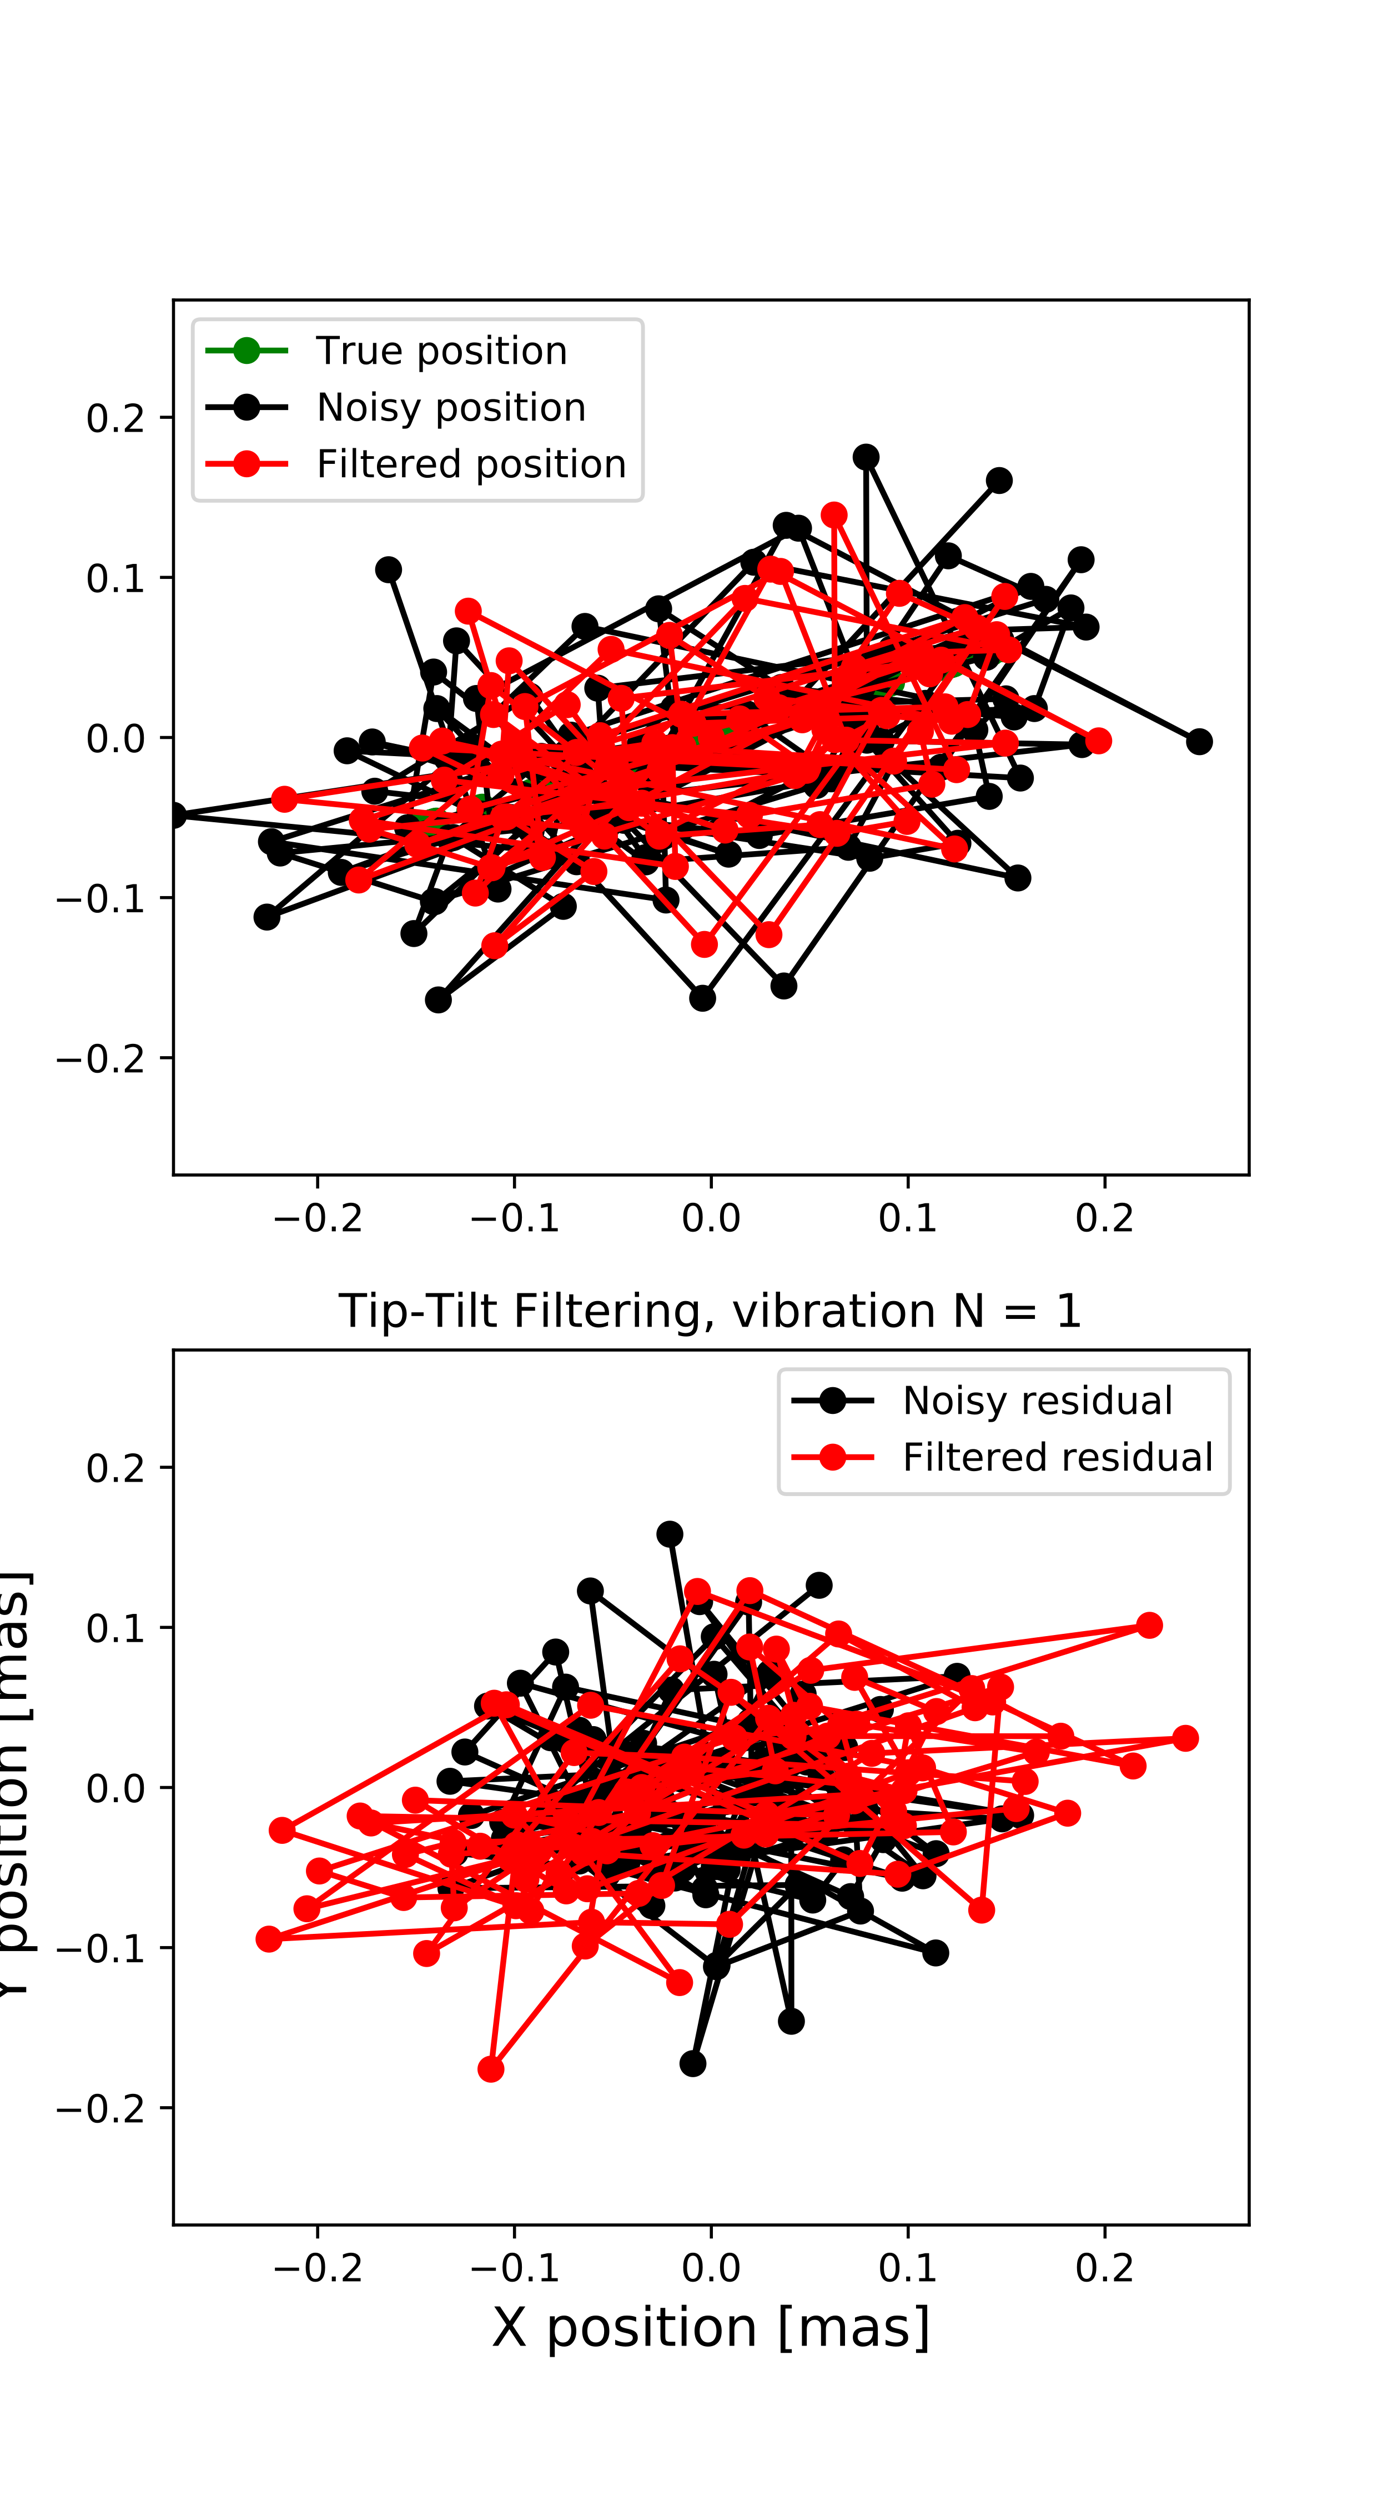 <?xml version="1.0" encoding="utf-8" standalone="no"?>
<!DOCTYPE svg PUBLIC "-//W3C//DTD SVG 1.1//EN"
  "http://www.w3.org/Graphics/SVG/1.1/DTD/svg11.dtd">
<!-- Created with matplotlib (http://matplotlib.org/) -->
<svg height="648pt" version="1.1" viewBox="0 0 360 648" width="360pt" xmlns="http://www.w3.org/2000/svg" xmlns:xlink="http://www.w3.org/1999/xlink">
 <defs>
  <style type="text/css">
*{stroke-linecap:butt;stroke-linejoin:round;}
  </style>
 </defs>
 <g id="figure_1">
  <g id="patch_1">
   <path d="M 0 648 
L 360 648 
L 360 0 
L 0 0 
z
" style="fill:#ffffff;"/>
  </g>
  <g id="axes_1">
   <g id="patch_2">
    <path d="M 45 304.56 
L 324 304.56 
L 324 77.76 
L 45 77.76 
z
" style="fill:#ffffff;"/>
   </g>
   <g id="matplotlib.axis_1">
    <g id="xtick_1">
     <g id="line2d_1">
      <defs>
       <path d="M 0 0 
L 0 3.5 
" id="m3d08fc97d7" style="stroke:#000000;stroke-width:0.8;"/>
      </defs>
      <g>
       <use style="stroke:#000000;stroke-width:0.8;" x="82.391" xlink:href="#m3d08fc97d7" y="304.56"/>
      </g>
     </g>
     <g id="text_1">
      <!-- −0.2 -->
      <defs>
       <path d="M 10.594 35.5 
L 73.188 35.5 
L 73.188 27.203 
L 10.594 27.203 
z
" id="DejaVuSans-2212"/>
       <path d="M 31.781 66.406 
Q 24.172 66.406 20.328 58.906 
Q 16.5 51.422 16.5 36.375 
Q 16.5 21.391 20.328 13.891 
Q 24.172 6.391 31.781 6.391 
Q 39.453 6.391 43.281 13.891 
Q 47.125 21.391 47.125 36.375 
Q 47.125 51.422 43.281 58.906 
Q 39.453 66.406 31.781 66.406 
z
M 31.781 74.219 
Q 44.047 74.219 50.516 64.516 
Q 56.984 54.828 56.984 36.375 
Q 56.984 17.969 50.516 8.266 
Q 44.047 -1.422 31.781 -1.422 
Q 19.531 -1.422 13.062 8.266 
Q 6.594 17.969 6.594 36.375 
Q 6.594 54.828 13.062 64.516 
Q 19.531 74.219 31.781 74.219 
z
" id="DejaVuSans-30"/>
       <path d="M 10.688 12.406 
L 21 12.406 
L 21 0 
L 10.688 0 
z
" id="DejaVuSans-2e"/>
       <path d="M 19.188 8.297 
L 53.609 8.297 
L 53.609 0 
L 7.328 0 
L 7.328 8.297 
Q 12.938 14.109 22.625 23.891 
Q 32.328 33.688 34.812 36.531 
Q 39.547 41.844 41.422 45.531 
Q 43.312 49.219 43.312 52.781 
Q 43.312 58.594 39.234 62.25 
Q 35.156 65.922 28.609 65.922 
Q 23.969 65.922 18.812 64.312 
Q 13.672 62.703 7.812 59.422 
L 7.812 69.391 
Q 13.766 71.781 18.938 73 
Q 24.125 74.219 28.422 74.219 
Q 39.75 74.219 46.484 68.547 
Q 53.219 62.891 53.219 53.422 
Q 53.219 48.922 51.531 44.891 
Q 49.859 40.875 45.406 35.406 
Q 44.188 33.984 37.641 27.219 
Q 31.109 20.453 19.188 8.297 
z
" id="DejaVuSans-32"/>
      </defs>
      <g transform="translate(70.249 319.158)scale(0.1 -0.1)">
       <use xlink:href="#DejaVuSans-2212"/>
       <use x="83.789" xlink:href="#DejaVuSans-30"/>
       <use x="147.412" xlink:href="#DejaVuSans-2e"/>
       <use x="179.199" xlink:href="#DejaVuSans-32"/>
      </g>
     </g>
    </g>
    <g id="xtick_2">
     <g id="line2d_2">
      <g>
       <use style="stroke:#000000;stroke-width:0.8;" x="133.445" xlink:href="#m3d08fc97d7" y="304.56"/>
      </g>
     </g>
     <g id="text_2">
      <!-- −0.1 -->
      <defs>
       <path d="M 12.406 8.297 
L 28.516 8.297 
L 28.516 63.922 
L 10.984 60.406 
L 10.984 69.391 
L 28.422 72.906 
L 38.281 72.906 
L 38.281 8.297 
L 54.391 8.297 
L 54.391 0 
L 12.406 0 
z
" id="DejaVuSans-31"/>
      </defs>
      <g transform="translate(121.304 319.158)scale(0.1 -0.1)">
       <use xlink:href="#DejaVuSans-2212"/>
       <use x="83.789" xlink:href="#DejaVuSans-30"/>
       <use x="147.412" xlink:href="#DejaVuSans-2e"/>
       <use x="179.199" xlink:href="#DejaVuSans-31"/>
      </g>
     </g>
    </g>
    <g id="xtick_3">
     <g id="line2d_3">
      <g>
       <use style="stroke:#000000;stroke-width:0.8;" x="184.5" xlink:href="#m3d08fc97d7" y="304.56"/>
      </g>
     </g>
     <g id="text_3">
      <!-- 0.0 -->
      <g transform="translate(176.548 319.158)scale(0.1 -0.1)">
       <use xlink:href="#DejaVuSans-30"/>
       <use x="63.623" xlink:href="#DejaVuSans-2e"/>
       <use x="95.41" xlink:href="#DejaVuSans-30"/>
      </g>
     </g>
    </g>
    <g id="xtick_4">
     <g id="line2d_4">
      <g>
       <use style="stroke:#000000;stroke-width:0.8;" x="235.555" xlink:href="#m3d08fc97d7" y="304.56"/>
      </g>
     </g>
     <g id="text_4">
      <!-- 0.1 -->
      <g transform="translate(227.603 319.158)scale(0.1 -0.1)">
       <use xlink:href="#DejaVuSans-30"/>
       <use x="63.623" xlink:href="#DejaVuSans-2e"/>
       <use x="95.41" xlink:href="#DejaVuSans-31"/>
      </g>
     </g>
    </g>
    <g id="xtick_5">
     <g id="line2d_5">
      <g>
       <use style="stroke:#000000;stroke-width:0.8;" x="286.609" xlink:href="#m3d08fc97d7" y="304.56"/>
      </g>
     </g>
     <g id="text_5">
      <!-- 0.2 -->
      <g transform="translate(278.658 319.158)scale(0.1 -0.1)">
       <use xlink:href="#DejaVuSans-30"/>
       <use x="63.623" xlink:href="#DejaVuSans-2e"/>
       <use x="95.41" xlink:href="#DejaVuSans-32"/>
      </g>
     </g>
    </g>
   </g>
   <g id="matplotlib.axis_2">
    <g id="ytick_1">
     <g id="line2d_6">
      <defs>
       <path d="M 0 0 
L -3.5 0 
" id="m8636cedbb5" style="stroke:#000000;stroke-width:0.8;"/>
      </defs>
      <g>
       <use style="stroke:#000000;stroke-width:0.8;" x="45" xlink:href="#m8636cedbb5" y="274.165"/>
      </g>
     </g>
     <g id="text_6">
      <!-- −0.2 -->
      <g transform="translate(13.717 277.964)scale(0.1 -0.1)">
       <use xlink:href="#DejaVuSans-2212"/>
       <use x="83.789" xlink:href="#DejaVuSans-30"/>
       <use x="147.412" xlink:href="#DejaVuSans-2e"/>
       <use x="179.199" xlink:href="#DejaVuSans-32"/>
      </g>
     </g>
    </g>
    <g id="ytick_2">
     <g id="line2d_7">
      <g>
       <use style="stroke:#000000;stroke-width:0.8;" x="45" xlink:href="#m8636cedbb5" y="232.662"/>
      </g>
     </g>
     <g id="text_7">
      <!-- −0.1 -->
      <g transform="translate(13.717 236.462)scale(0.1 -0.1)">
       <use xlink:href="#DejaVuSans-2212"/>
       <use x="83.789" xlink:href="#DejaVuSans-30"/>
       <use x="147.412" xlink:href="#DejaVuSans-2e"/>
       <use x="179.199" xlink:href="#DejaVuSans-31"/>
      </g>
     </g>
    </g>
    <g id="ytick_3">
     <g id="line2d_8">
      <g>
       <use style="stroke:#000000;stroke-width:0.8;" x="45" xlink:href="#m8636cedbb5" y="191.16"/>
      </g>
     </g>
     <g id="text_8">
      <!-- 0.0 -->
      <g transform="translate(22.097 194.959)scale(0.1 -0.1)">
       <use xlink:href="#DejaVuSans-30"/>
       <use x="63.623" xlink:href="#DejaVuSans-2e"/>
       <use x="95.41" xlink:href="#DejaVuSans-30"/>
      </g>
     </g>
    </g>
    <g id="ytick_4">
     <g id="line2d_9">
      <g>
       <use style="stroke:#000000;stroke-width:0.8;" x="45" xlink:href="#m8636cedbb5" y="149.658"/>
      </g>
     </g>
     <g id="text_9">
      <!-- 0.1 -->
      <g transform="translate(22.097 153.457)scale(0.1 -0.1)">
       <use xlink:href="#DejaVuSans-30"/>
       <use x="63.623" xlink:href="#DejaVuSans-2e"/>
       <use x="95.41" xlink:href="#DejaVuSans-31"/>
      </g>
     </g>
    </g>
    <g id="ytick_5">
     <g id="line2d_10">
      <g>
       <use style="stroke:#000000;stroke-width:0.8;" x="45" xlink:href="#m8636cedbb5" y="108.155"/>
      </g>
     </g>
     <g id="text_10">
      <!-- 0.2 -->
      <g transform="translate(22.097 111.954)scale(0.1 -0.1)">
       <use xlink:href="#DejaVuSans-30"/>
       <use x="63.623" xlink:href="#DejaVuSans-2e"/>
       <use x="95.41" xlink:href="#DejaVuSans-32"/>
      </g>
     </g>
    </g>
   </g>
   <g id="line2d_11">
    <path clip-path="url(#p453ca624a6)" d="M 111.54 213.33 
L 125.056 209.223 
L 187.504 190.247 
L 247.479 172.023 
L 255.613 169.551 
L 205.21 184.867 
L 137.76 205.363 
L 108.784 214.167 
L 142.134 204.034 
L 210.357 183.303 
L 257.296 169.04 
L 244.313 172.985 
L 182.095 191.891 
L 121.856 210.195 
L 113.183 212.831 
L 163.214 197.628 
L 230.767 177.101 
L 260.235 168.147 
L 227.362 178.136 
L 159.207 198.846 
L 111.872 213.229 
L 124.321 209.446 
L 186.306 190.611 
L 246.805 172.228 
L 256.017 169.428 
L 206.36 184.517 
L 138.709 205.074 
L 108.751 214.178 
L 141.145 204.334 
L 209.228 183.646 
L 256.955 169.143 
L 245.041 172.764 
L 183.293 191.527 
L 122.538 209.988 
L 112.787 212.951 
L 162.067 197.977 
L 229.812 177.391 
L 260.259 168.14 
L 228.345 177.837 
L 160.34 198.501 
L 112.222 213.123 
L 123.6 209.665 
L 185.108 190.975 
L 246.115 172.437 
L 256.404 169.311 
L 207.505 184.17 
L 139.669 204.782 
L 108.736 214.182 
L 140.168 204.631 
L 208.092 183.991 
L 256.596 169.253 
L 245.754 172.547 
L 184.491 191.163 
L 123.235 209.776 
L 112.41 213.066 
L 160.925 198.324 
L 228.846 177.685 
L 260.264 168.138 
L 229.316 177.542 
L 161.478 198.155 
L 112.591 213.011 
L 122.895 209.88 
L 183.91 191.339 
L 245.41 172.652 
L 256.773 169.199 
L 208.644 183.824 
L 140.641 204.487 
L 108.741 214.18 
L 139.202 204.924 
L 206.95 184.338 
L 256.219 169.367 
L 246.452 172.335 
L 185.689 190.799 
L 123.948 209.56 
L 112.05 213.175 
L 159.789 198.669 
L 227.869 177.982 
L 260.25 168.142 
L 230.277 177.25 
L 162.623 197.808 
L 112.977 212.893 
L 122.205 210.089 
L 182.711 191.703 
L 244.69 172.87 
L 257.123 169.092 
L 209.776 183.479 
L 141.624 204.189 
L 108.764 214.173 
L 138.247 205.215 
L 205.803 184.687 
L 255.823 169.487 
L 247.134 172.128 
L 186.887 190.435 
L 124.676 209.338 
L 111.708 213.279 
L 158.659 199.012 
L 226.881 178.282 
L 260.217 168.152 
L 231.226 176.962 
" style="fill:none;stroke:#008000;stroke-linecap:square;stroke-width:1.5;"/>
    <defs>
     <path d="M 0 3 
C 0.796 3 1.559 2.684 2.121 2.121 
C 2.684 1.559 3 0.796 3 0 
C 3 -0.796 2.684 -1.559 2.121 -2.121 
C 1.559 -2.684 0.796 -3 0 -3 
C -0.796 -3 -1.559 -2.684 -2.121 -2.121 
C -2.684 -1.559 -3 -0.796 -3 0 
C -3 0.796 -2.684 1.559 -2.121 2.121 
C -1.559 2.684 -0.796 3 0 3 
z
" id="m5d6737d045" style="stroke:#008000;"/>
    </defs>
    <g clip-path="url(#p453ca624a6)">
     <use style="fill:#008000;stroke:#008000;" x="111.54" xlink:href="#m5d6737d045" y="213.33"/>
     <use style="fill:#008000;stroke:#008000;" x="125.056" xlink:href="#m5d6737d045" y="209.223"/>
     <use style="fill:#008000;stroke:#008000;" x="187.504" xlink:href="#m5d6737d045" y="190.247"/>
     <use style="fill:#008000;stroke:#008000;" x="247.479" xlink:href="#m5d6737d045" y="172.023"/>
     <use style="fill:#008000;stroke:#008000;" x="255.613" xlink:href="#m5d6737d045" y="169.551"/>
     <use style="fill:#008000;stroke:#008000;" x="205.21" xlink:href="#m5d6737d045" y="184.867"/>
     <use style="fill:#008000;stroke:#008000;" x="137.76" xlink:href="#m5d6737d045" y="205.363"/>
     <use style="fill:#008000;stroke:#008000;" x="108.784" xlink:href="#m5d6737d045" y="214.167"/>
     <use style="fill:#008000;stroke:#008000;" x="142.134" xlink:href="#m5d6737d045" y="204.034"/>
     <use style="fill:#008000;stroke:#008000;" x="210.357" xlink:href="#m5d6737d045" y="183.303"/>
     <use style="fill:#008000;stroke:#008000;" x="257.296" xlink:href="#m5d6737d045" y="169.04"/>
     <use style="fill:#008000;stroke:#008000;" x="244.313" xlink:href="#m5d6737d045" y="172.985"/>
     <use style="fill:#008000;stroke:#008000;" x="182.095" xlink:href="#m5d6737d045" y="191.891"/>
     <use style="fill:#008000;stroke:#008000;" x="121.856" xlink:href="#m5d6737d045" y="210.195"/>
     <use style="fill:#008000;stroke:#008000;" x="113.183" xlink:href="#m5d6737d045" y="212.831"/>
     <use style="fill:#008000;stroke:#008000;" x="163.214" xlink:href="#m5d6737d045" y="197.628"/>
     <use style="fill:#008000;stroke:#008000;" x="230.767" xlink:href="#m5d6737d045" y="177.101"/>
     <use style="fill:#008000;stroke:#008000;" x="260.235" xlink:href="#m5d6737d045" y="168.147"/>
     <use style="fill:#008000;stroke:#008000;" x="227.362" xlink:href="#m5d6737d045" y="178.136"/>
     <use style="fill:#008000;stroke:#008000;" x="159.207" xlink:href="#m5d6737d045" y="198.846"/>
     <use style="fill:#008000;stroke:#008000;" x="111.872" xlink:href="#m5d6737d045" y="213.229"/>
     <use style="fill:#008000;stroke:#008000;" x="124.321" xlink:href="#m5d6737d045" y="209.446"/>
     <use style="fill:#008000;stroke:#008000;" x="186.306" xlink:href="#m5d6737d045" y="190.611"/>
     <use style="fill:#008000;stroke:#008000;" x="246.805" xlink:href="#m5d6737d045" y="172.228"/>
     <use style="fill:#008000;stroke:#008000;" x="256.017" xlink:href="#m5d6737d045" y="169.428"/>
     <use style="fill:#008000;stroke:#008000;" x="206.36" xlink:href="#m5d6737d045" y="184.517"/>
     <use style="fill:#008000;stroke:#008000;" x="138.709" xlink:href="#m5d6737d045" y="205.074"/>
     <use style="fill:#008000;stroke:#008000;" x="108.751" xlink:href="#m5d6737d045" y="214.178"/>
     <use style="fill:#008000;stroke:#008000;" x="141.145" xlink:href="#m5d6737d045" y="204.334"/>
     <use style="fill:#008000;stroke:#008000;" x="209.228" xlink:href="#m5d6737d045" y="183.646"/>
     <use style="fill:#008000;stroke:#008000;" x="256.955" xlink:href="#m5d6737d045" y="169.143"/>
     <use style="fill:#008000;stroke:#008000;" x="245.041" xlink:href="#m5d6737d045" y="172.764"/>
     <use style="fill:#008000;stroke:#008000;" x="183.293" xlink:href="#m5d6737d045" y="191.527"/>
     <use style="fill:#008000;stroke:#008000;" x="122.538" xlink:href="#m5d6737d045" y="209.988"/>
     <use style="fill:#008000;stroke:#008000;" x="112.787" xlink:href="#m5d6737d045" y="212.951"/>
     <use style="fill:#008000;stroke:#008000;" x="162.067" xlink:href="#m5d6737d045" y="197.977"/>
     <use style="fill:#008000;stroke:#008000;" x="229.812" xlink:href="#m5d6737d045" y="177.391"/>
     <use style="fill:#008000;stroke:#008000;" x="260.259" xlink:href="#m5d6737d045" y="168.14"/>
     <use style="fill:#008000;stroke:#008000;" x="228.345" xlink:href="#m5d6737d045" y="177.837"/>
     <use style="fill:#008000;stroke:#008000;" x="160.34" xlink:href="#m5d6737d045" y="198.501"/>
     <use style="fill:#008000;stroke:#008000;" x="112.222" xlink:href="#m5d6737d045" y="213.123"/>
     <use style="fill:#008000;stroke:#008000;" x="123.6" xlink:href="#m5d6737d045" y="209.665"/>
     <use style="fill:#008000;stroke:#008000;" x="185.108" xlink:href="#m5d6737d045" y="190.975"/>
     <use style="fill:#008000;stroke:#008000;" x="246.115" xlink:href="#m5d6737d045" y="172.437"/>
     <use style="fill:#008000;stroke:#008000;" x="256.404" xlink:href="#m5d6737d045" y="169.311"/>
     <use style="fill:#008000;stroke:#008000;" x="207.505" xlink:href="#m5d6737d045" y="184.17"/>
     <use style="fill:#008000;stroke:#008000;" x="139.669" xlink:href="#m5d6737d045" y="204.782"/>
     <use style="fill:#008000;stroke:#008000;" x="108.736" xlink:href="#m5d6737d045" y="214.182"/>
     <use style="fill:#008000;stroke:#008000;" x="140.168" xlink:href="#m5d6737d045" y="204.631"/>
     <use style="fill:#008000;stroke:#008000;" x="208.092" xlink:href="#m5d6737d045" y="183.991"/>
     <use style="fill:#008000;stroke:#008000;" x="256.596" xlink:href="#m5d6737d045" y="169.253"/>
     <use style="fill:#008000;stroke:#008000;" x="245.754" xlink:href="#m5d6737d045" y="172.547"/>
     <use style="fill:#008000;stroke:#008000;" x="184.491" xlink:href="#m5d6737d045" y="191.163"/>
     <use style="fill:#008000;stroke:#008000;" x="123.235" xlink:href="#m5d6737d045" y="209.776"/>
     <use style="fill:#008000;stroke:#008000;" x="112.41" xlink:href="#m5d6737d045" y="213.066"/>
     <use style="fill:#008000;stroke:#008000;" x="160.925" xlink:href="#m5d6737d045" y="198.324"/>
     <use style="fill:#008000;stroke:#008000;" x="228.846" xlink:href="#m5d6737d045" y="177.685"/>
     <use style="fill:#008000;stroke:#008000;" x="260.264" xlink:href="#m5d6737d045" y="168.138"/>
     <use style="fill:#008000;stroke:#008000;" x="229.316" xlink:href="#m5d6737d045" y="177.542"/>
     <use style="fill:#008000;stroke:#008000;" x="161.478" xlink:href="#m5d6737d045" y="198.155"/>
     <use style="fill:#008000;stroke:#008000;" x="112.591" xlink:href="#m5d6737d045" y="213.011"/>
     <use style="fill:#008000;stroke:#008000;" x="122.895" xlink:href="#m5d6737d045" y="209.88"/>
     <use style="fill:#008000;stroke:#008000;" x="183.91" xlink:href="#m5d6737d045" y="191.339"/>
     <use style="fill:#008000;stroke:#008000;" x="245.41" xlink:href="#m5d6737d045" y="172.652"/>
     <use style="fill:#008000;stroke:#008000;" x="256.773" xlink:href="#m5d6737d045" y="169.199"/>
     <use style="fill:#008000;stroke:#008000;" x="208.644" xlink:href="#m5d6737d045" y="183.824"/>
     <use style="fill:#008000;stroke:#008000;" x="140.641" xlink:href="#m5d6737d045" y="204.487"/>
     <use style="fill:#008000;stroke:#008000;" x="108.741" xlink:href="#m5d6737d045" y="214.18"/>
     <use style="fill:#008000;stroke:#008000;" x="139.202" xlink:href="#m5d6737d045" y="204.924"/>
     <use style="fill:#008000;stroke:#008000;" x="206.95" xlink:href="#m5d6737d045" y="184.338"/>
     <use style="fill:#008000;stroke:#008000;" x="256.219" xlink:href="#m5d6737d045" y="169.367"/>
     <use style="fill:#008000;stroke:#008000;" x="246.452" xlink:href="#m5d6737d045" y="172.335"/>
     <use style="fill:#008000;stroke:#008000;" x="185.689" xlink:href="#m5d6737d045" y="190.799"/>
     <use style="fill:#008000;stroke:#008000;" x="123.948" xlink:href="#m5d6737d045" y="209.56"/>
     <use style="fill:#008000;stroke:#008000;" x="112.05" xlink:href="#m5d6737d045" y="213.175"/>
     <use style="fill:#008000;stroke:#008000;" x="159.789" xlink:href="#m5d6737d045" y="198.669"/>
     <use style="fill:#008000;stroke:#008000;" x="227.869" xlink:href="#m5d6737d045" y="177.982"/>
     <use style="fill:#008000;stroke:#008000;" x="260.25" xlink:href="#m5d6737d045" y="168.142"/>
     <use style="fill:#008000;stroke:#008000;" x="230.277" xlink:href="#m5d6737d045" y="177.25"/>
     <use style="fill:#008000;stroke:#008000;" x="162.623" xlink:href="#m5d6737d045" y="197.808"/>
     <use style="fill:#008000;stroke:#008000;" x="112.977" xlink:href="#m5d6737d045" y="212.893"/>
     <use style="fill:#008000;stroke:#008000;" x="122.205" xlink:href="#m5d6737d045" y="210.089"/>
     <use style="fill:#008000;stroke:#008000;" x="182.711" xlink:href="#m5d6737d045" y="191.703"/>
     <use style="fill:#008000;stroke:#008000;" x="244.69" xlink:href="#m5d6737d045" y="172.87"/>
     <use style="fill:#008000;stroke:#008000;" x="257.123" xlink:href="#m5d6737d045" y="169.092"/>
     <use style="fill:#008000;stroke:#008000;" x="209.776" xlink:href="#m5d6737d045" y="183.479"/>
     <use style="fill:#008000;stroke:#008000;" x="141.624" xlink:href="#m5d6737d045" y="204.189"/>
     <use style="fill:#008000;stroke:#008000;" x="108.764" xlink:href="#m5d6737d045" y="214.173"/>
     <use style="fill:#008000;stroke:#008000;" x="138.247" xlink:href="#m5d6737d045" y="205.215"/>
     <use style="fill:#008000;stroke:#008000;" x="205.803" xlink:href="#m5d6737d045" y="184.687"/>
     <use style="fill:#008000;stroke:#008000;" x="255.823" xlink:href="#m5d6737d045" y="169.487"/>
     <use style="fill:#008000;stroke:#008000;" x="247.134" xlink:href="#m5d6737d045" y="172.128"/>
     <use style="fill:#008000;stroke:#008000;" x="186.887" xlink:href="#m5d6737d045" y="190.435"/>
     <use style="fill:#008000;stroke:#008000;" x="124.676" xlink:href="#m5d6737d045" y="209.338"/>
     <use style="fill:#008000;stroke:#008000;" x="111.708" xlink:href="#m5d6737d045" y="213.279"/>
     <use style="fill:#008000;stroke:#008000;" x="158.659" xlink:href="#m5d6737d045" y="199.012"/>
     <use style="fill:#008000;stroke:#008000;" x="226.881" xlink:href="#m5d6737d045" y="178.282"/>
     <use style="fill:#008000;stroke:#008000;" x="260.217" xlink:href="#m5d6737d045" y="168.152"/>
     <use style="fill:#008000;stroke:#008000;" x="231.226" xlink:href="#m5d6737d045" y="176.962"/>
    </g>
   </g>
   <g id="line2d_12">
    <path clip-path="url(#p453ca624a6)" d="M 100.787 147.673 
L 129.171 230.446 
L 123.58 181.046 
L 207.111 136.908 
L 228.605 192.028 
L 280.61 192.997 
L 141.523 209.01 
L 107.354 241.978 
L 116.516 217.191 
L 148.134 190.559 
L 267.368 151.992 
L 229.009 171.402 
L 211.778 203.59 
L 112.402 233.663 
L 72.682 221.107 
L 158.775 212.746 
L 252.262 163.61 
L 231.237 168.182 
L 215.612 201.876 
L 137.778 215.265 
L 149.57 223.365 
L 90.034 194.605 
L 215.621 201.075 
L 224.862 191.858 
L 224.645 118.486 
L 264.659 201.672 
L 121.141 193.641 
L 69.245 237.708 
L 156.244 205.667 
L 253.072 163.419 
L 281.696 162.538 
L 195.513 145.728 
L 148.682 194.446 
L 142.619 220.809 
L 45 211.34 
L 166.036 192.99 
L 255.854 170.36 
L 277.774 157.576 
L 268.28 183.661 
L 178.526 186.528 
L 113.708 259.179 
L 146.11 234.928 
L 117.567 217.094 
L 218.823 184.31 
L 245.971 144.071 
L 271.254 155.355 
L 115.714 203.522 
L 118.408 166.111 
L 150.625 200.828 
L 203.324 255.567 
L 280.409 145.082 
L 244.074 198.875 
L 171.725 194.462 
L 172.746 233.284 
L 70.4 218.166 
L 140.391 196.053 
L 216.099 200.764 
L 193.784 185.073 
L 250.026 167.16 
L 182.244 258.752 
L 113.291 183.658 
L 167.49 223.396 
L 220.042 219.619 
L 240.056 182.311 
L 202.657 178.189 
L 170.831 157.805 
L 175.226 194.121 
L 88.516 226.128 
L 167.686 201.995 
L 203.915 136.166 
L 311.124 192.253 
L 259.607 165.897 
L 155.04 178.375 
L 157.571 214.094 
L 112.808 233.702 
L 174.722 183.569 
L 260.887 181.138 
L 252.843 189.191 
L 256.574 206.424 
L 196.94 216.567 
L 97.211 205.084 
L 137.391 180.435 
L 167.285 222.344 
L 241.908 184.042 
L 263.037 185.839 
L 151.725 162.372 
L 115.984 196.588 
L 188.984 221.399 
L 96.553 192.315 
L 264.013 227.572 
L 221.612 188.539 
L 248.458 218.573 
L 225.583 222.459 
L 161.809 212.626 
L 112.463 174.191 
L 105.714 214.542 
L 214.228 185.377 
L 206.532 181.446 
L 259.199 124.554 
" style="fill:none;stroke:#000000;stroke-linecap:square;stroke-width:1.5;"/>
    <defs>
     <path d="M 0 3 
C 0.796 3 1.559 2.684 2.121 2.121 
C 2.684 1.559 3 0.796 3 0 
C 3 -0.796 2.684 -1.559 2.121 -2.121 
C 1.559 -2.684 0.796 -3 0 -3 
C -0.796 -3 -1.559 -2.684 -2.121 -2.121 
C -2.684 -1.559 -3 -0.796 -3 0 
C -3 0.796 -2.684 1.559 -2.121 2.121 
C -1.559 2.684 -0.796 3 0 3 
z
" id="me388c6701a" style="stroke:#000000;"/>
    </defs>
    <g clip-path="url(#p453ca624a6)">
     <use style="stroke:#000000;" x="100.787" xlink:href="#me388c6701a" y="147.673"/>
     <use style="stroke:#000000;" x="129.171" xlink:href="#me388c6701a" y="230.446"/>
     <use style="stroke:#000000;" x="123.58" xlink:href="#me388c6701a" y="181.046"/>
     <use style="stroke:#000000;" x="207.111" xlink:href="#me388c6701a" y="136.908"/>
     <use style="stroke:#000000;" x="228.605" xlink:href="#me388c6701a" y="192.028"/>
     <use style="stroke:#000000;" x="280.61" xlink:href="#me388c6701a" y="192.997"/>
     <use style="stroke:#000000;" x="141.523" xlink:href="#me388c6701a" y="209.01"/>
     <use style="stroke:#000000;" x="107.354" xlink:href="#me388c6701a" y="241.978"/>
     <use style="stroke:#000000;" x="116.516" xlink:href="#me388c6701a" y="217.191"/>
     <use style="stroke:#000000;" x="148.134" xlink:href="#me388c6701a" y="190.559"/>
     <use style="stroke:#000000;" x="267.368" xlink:href="#me388c6701a" y="151.992"/>
     <use style="stroke:#000000;" x="229.009" xlink:href="#me388c6701a" y="171.402"/>
     <use style="stroke:#000000;" x="211.778" xlink:href="#me388c6701a" y="203.59"/>
     <use style="stroke:#000000;" x="112.402" xlink:href="#me388c6701a" y="233.663"/>
     <use style="stroke:#000000;" x="72.682" xlink:href="#me388c6701a" y="221.107"/>
     <use style="stroke:#000000;" x="158.775" xlink:href="#me388c6701a" y="212.746"/>
     <use style="stroke:#000000;" x="252.262" xlink:href="#me388c6701a" y="163.61"/>
     <use style="stroke:#000000;" x="231.237" xlink:href="#me388c6701a" y="168.182"/>
     <use style="stroke:#000000;" x="215.612" xlink:href="#me388c6701a" y="201.876"/>
     <use style="stroke:#000000;" x="137.778" xlink:href="#me388c6701a" y="215.265"/>
     <use style="stroke:#000000;" x="149.57" xlink:href="#me388c6701a" y="223.365"/>
     <use style="stroke:#000000;" x="90.034" xlink:href="#me388c6701a" y="194.605"/>
     <use style="stroke:#000000;" x="215.621" xlink:href="#me388c6701a" y="201.075"/>
     <use style="stroke:#000000;" x="224.862" xlink:href="#me388c6701a" y="191.858"/>
     <use style="stroke:#000000;" x="224.645" xlink:href="#me388c6701a" y="118.486"/>
     <use style="stroke:#000000;" x="264.659" xlink:href="#me388c6701a" y="201.672"/>
     <use style="stroke:#000000;" x="121.141" xlink:href="#me388c6701a" y="193.641"/>
     <use style="stroke:#000000;" x="69.245" xlink:href="#me388c6701a" y="237.708"/>
     <use style="stroke:#000000;" x="156.244" xlink:href="#me388c6701a" y="205.667"/>
     <use style="stroke:#000000;" x="253.072" xlink:href="#me388c6701a" y="163.419"/>
     <use style="stroke:#000000;" x="281.696" xlink:href="#me388c6701a" y="162.538"/>
     <use style="stroke:#000000;" x="195.513" xlink:href="#me388c6701a" y="145.728"/>
     <use style="stroke:#000000;" x="148.682" xlink:href="#me388c6701a" y="194.446"/>
     <use style="stroke:#000000;" x="142.619" xlink:href="#me388c6701a" y="220.809"/>
     <use style="stroke:#000000;" x="45" xlink:href="#me388c6701a" y="211.34"/>
     <use style="stroke:#000000;" x="166.036" xlink:href="#me388c6701a" y="192.99"/>
     <use style="stroke:#000000;" x="255.854" xlink:href="#me388c6701a" y="170.36"/>
     <use style="stroke:#000000;" x="277.774" xlink:href="#me388c6701a" y="157.576"/>
     <use style="stroke:#000000;" x="268.28" xlink:href="#me388c6701a" y="183.661"/>
     <use style="stroke:#000000;" x="178.526" xlink:href="#me388c6701a" y="186.528"/>
     <use style="stroke:#000000;" x="113.708" xlink:href="#me388c6701a" y="259.179"/>
     <use style="stroke:#000000;" x="146.11" xlink:href="#me388c6701a" y="234.928"/>
     <use style="stroke:#000000;" x="117.567" xlink:href="#me388c6701a" y="217.094"/>
     <use style="stroke:#000000;" x="218.823" xlink:href="#me388c6701a" y="184.31"/>
     <use style="stroke:#000000;" x="245.971" xlink:href="#me388c6701a" y="144.071"/>
     <use style="stroke:#000000;" x="271.254" xlink:href="#me388c6701a" y="155.355"/>
     <use style="stroke:#000000;" x="115.714" xlink:href="#me388c6701a" y="203.522"/>
     <use style="stroke:#000000;" x="118.408" xlink:href="#me388c6701a" y="166.111"/>
     <use style="stroke:#000000;" x="150.625" xlink:href="#me388c6701a" y="200.828"/>
     <use style="stroke:#000000;" x="203.324" xlink:href="#me388c6701a" y="255.567"/>
     <use style="stroke:#000000;" x="280.409" xlink:href="#me388c6701a" y="145.082"/>
     <use style="stroke:#000000;" x="244.074" xlink:href="#me388c6701a" y="198.875"/>
     <use style="stroke:#000000;" x="171.725" xlink:href="#me388c6701a" y="194.462"/>
     <use style="stroke:#000000;" x="172.746" xlink:href="#me388c6701a" y="233.284"/>
     <use style="stroke:#000000;" x="70.4" xlink:href="#me388c6701a" y="218.166"/>
     <use style="stroke:#000000;" x="140.391" xlink:href="#me388c6701a" y="196.053"/>
     <use style="stroke:#000000;" x="216.099" xlink:href="#me388c6701a" y="200.764"/>
     <use style="stroke:#000000;" x="193.784" xlink:href="#me388c6701a" y="185.073"/>
     <use style="stroke:#000000;" x="250.026" xlink:href="#me388c6701a" y="167.16"/>
     <use style="stroke:#000000;" x="182.244" xlink:href="#me388c6701a" y="258.752"/>
     <use style="stroke:#000000;" x="113.291" xlink:href="#me388c6701a" y="183.658"/>
     <use style="stroke:#000000;" x="167.49" xlink:href="#me388c6701a" y="223.396"/>
     <use style="stroke:#000000;" x="220.042" xlink:href="#me388c6701a" y="219.619"/>
     <use style="stroke:#000000;" x="240.056" xlink:href="#me388c6701a" y="182.311"/>
     <use style="stroke:#000000;" x="202.657" xlink:href="#me388c6701a" y="178.189"/>
     <use style="stroke:#000000;" x="170.831" xlink:href="#me388c6701a" y="157.805"/>
     <use style="stroke:#000000;" x="175.226" xlink:href="#me388c6701a" y="194.121"/>
     <use style="stroke:#000000;" x="88.516" xlink:href="#me388c6701a" y="226.128"/>
     <use style="stroke:#000000;" x="167.686" xlink:href="#me388c6701a" y="201.995"/>
     <use style="stroke:#000000;" x="203.915" xlink:href="#me388c6701a" y="136.166"/>
     <use style="stroke:#000000;" x="311.124" xlink:href="#me388c6701a" y="192.253"/>
     <use style="stroke:#000000;" x="259.607" xlink:href="#me388c6701a" y="165.897"/>
     <use style="stroke:#000000;" x="155.04" xlink:href="#me388c6701a" y="178.375"/>
     <use style="stroke:#000000;" x="157.571" xlink:href="#me388c6701a" y="214.094"/>
     <use style="stroke:#000000;" x="112.808" xlink:href="#me388c6701a" y="233.702"/>
     <use style="stroke:#000000;" x="174.722" xlink:href="#me388c6701a" y="183.569"/>
     <use style="stroke:#000000;" x="260.887" xlink:href="#me388c6701a" y="181.138"/>
     <use style="stroke:#000000;" x="252.843" xlink:href="#me388c6701a" y="189.191"/>
     <use style="stroke:#000000;" x="256.574" xlink:href="#me388c6701a" y="206.424"/>
     <use style="stroke:#000000;" x="196.94" xlink:href="#me388c6701a" y="216.567"/>
     <use style="stroke:#000000;" x="97.211" xlink:href="#me388c6701a" y="205.084"/>
     <use style="stroke:#000000;" x="137.391" xlink:href="#me388c6701a" y="180.435"/>
     <use style="stroke:#000000;" x="167.285" xlink:href="#me388c6701a" y="222.344"/>
     <use style="stroke:#000000;" x="241.908" xlink:href="#me388c6701a" y="184.042"/>
     <use style="stroke:#000000;" x="263.037" xlink:href="#me388c6701a" y="185.839"/>
     <use style="stroke:#000000;" x="151.725" xlink:href="#me388c6701a" y="162.372"/>
     <use style="stroke:#000000;" x="115.984" xlink:href="#me388c6701a" y="196.588"/>
     <use style="stroke:#000000;" x="188.984" xlink:href="#me388c6701a" y="221.399"/>
     <use style="stroke:#000000;" x="96.553" xlink:href="#me388c6701a" y="192.315"/>
     <use style="stroke:#000000;" x="264.013" xlink:href="#me388c6701a" y="227.572"/>
     <use style="stroke:#000000;" x="221.612" xlink:href="#me388c6701a" y="188.539"/>
     <use style="stroke:#000000;" x="248.458" xlink:href="#me388c6701a" y="218.573"/>
     <use style="stroke:#000000;" x="225.583" xlink:href="#me388c6701a" y="222.459"/>
     <use style="stroke:#000000;" x="161.809" xlink:href="#me388c6701a" y="212.626"/>
     <use style="stroke:#000000;" x="112.463" xlink:href="#me388c6701a" y="174.191"/>
     <use style="stroke:#000000;" x="105.714" xlink:href="#me388c6701a" y="214.542"/>
     <use style="stroke:#000000;" x="214.228" xlink:href="#me388c6701a" y="185.377"/>
     <use style="stroke:#000000;" x="206.532" xlink:href="#me388c6701a" y="181.446"/>
     <use style="stroke:#000000;" x="259.199" xlink:href="#me388c6701a" y="124.554"/>
    </g>
   </g>
   <g id="line2d_13">
    <path clip-path="url(#p453ca624a6)" d="M 184.5 191.16 
L 121.462 158.413 
L 140.693 222.265 
L 136.165 183.136 
L 202.442 148.112 
L 219.497 191.849 
L 260.763 192.618 
L 150.398 205.324 
L 123.285 231.484 
L 130.555 211.816 
L 155.644 190.683 
L 250.256 160.081 
L 219.818 175.482 
L 206.145 201.023 
L 127.29 224.886 
L 95.773 214.923 
L 164.087 208.289 
L 238.269 169.299 
L 221.585 172.927 
L 209.187 199.663 
L 147.426 210.288 
L 156.783 216.715 
L 109.542 193.894 
L 209.194 199.028 
L 216.527 191.714 
L 216.355 133.494 
L 248.106 199.501 
L 134.225 193.128 
L 93.046 228.095 
L 162.079 202.671 
L 238.911 169.148 
L 261.625 168.448 
L 193.239 155.11 
L 156.079 193.768 
L 151.267 214.687 
L 73.807 207.172 
L 169.849 192.612 
L 241.119 174.656 
L 258.513 164.511 
L 250.979 185.209 
L 179.76 187.485 
L 128.327 245.133 
L 154.038 225.89 
L 131.389 211.739 
L 211.735 185.724 
L 233.277 153.795 
L 253.339 162.749 
L 129.919 200.969 
L 132.057 171.284 
L 157.62 198.832 
L 199.437 242.266 
L 260.603 154.597 
L 231.772 197.282 
L 174.363 193.78 
L 175.173 224.585 
L 93.962 212.589 
L 149.5 195.043 
L 209.574 198.78 
L 191.867 186.33 
L 236.495 172.116 
L 182.71 244.794 
L 127.996 185.207 
L 171.003 216.739 
L 212.703 213.742 
L 228.583 184.139 
L 198.908 180.867 
L 173.654 164.693 
L 177.141 193.509 
L 108.337 218.907 
L 171.159 199.757 
L 199.906 147.522 
L 284.975 192.028 
L 244.097 171.114 
L 161.124 181.015 
L 163.132 209.358 
L 127.612 224.917 
L 176.741 185.136 
L 245.113 183.208 
L 238.73 189.597 
L 241.69 203.272 
L 194.371 211.321 
L 115.236 202.209 
L 147.119 182.65 
L 170.84 215.905 
L 230.053 185.512 
L 246.819 186.938 
L 158.493 168.317 
L 130.133 195.467 
L 188.058 215.154 
L 114.714 192.077 
L 247.593 220.053 
L 213.948 189.08 
L 235.25 212.912 
L 217.099 215.996 
L 166.494 208.193 
L 127.339 177.695 
L 121.983 209.714 
L 208.089 186.571 
L 201.982 183.452 
" style="fill:none;stroke:#ff0000;stroke-linecap:square;stroke-width:1.5;"/>
    <defs>
     <path d="M 0 3 
C 0.796 3 1.559 2.684 2.121 2.121 
C 2.684 1.559 3 0.796 3 0 
C 3 -0.796 2.684 -1.559 2.121 -2.121 
C 1.559 -2.684 0.796 -3 0 -3 
C -0.796 -3 -1.559 -2.684 -2.121 -2.121 
C -2.684 -1.559 -3 -0.796 -3 0 
C -3 0.796 -2.684 1.559 -2.121 2.121 
C -1.559 2.684 -0.796 3 0 3 
z
" id="mbaed3913af" style="stroke:#ff0000;"/>
    </defs>
    <g clip-path="url(#p453ca624a6)">
     <use style="fill:#ff0000;stroke:#ff0000;" x="184.5" xlink:href="#mbaed3913af" y="191.16"/>
     <use style="fill:#ff0000;stroke:#ff0000;" x="121.462" xlink:href="#mbaed3913af" y="158.413"/>
     <use style="fill:#ff0000;stroke:#ff0000;" x="140.693" xlink:href="#mbaed3913af" y="222.265"/>
     <use style="fill:#ff0000;stroke:#ff0000;" x="136.165" xlink:href="#mbaed3913af" y="183.136"/>
     <use style="fill:#ff0000;stroke:#ff0000;" x="202.442" xlink:href="#mbaed3913af" y="148.112"/>
     <use style="fill:#ff0000;stroke:#ff0000;" x="219.497" xlink:href="#mbaed3913af" y="191.849"/>
     <use style="fill:#ff0000;stroke:#ff0000;" x="260.763" xlink:href="#mbaed3913af" y="192.618"/>
     <use style="fill:#ff0000;stroke:#ff0000;" x="150.398" xlink:href="#mbaed3913af" y="205.324"/>
     <use style="fill:#ff0000;stroke:#ff0000;" x="123.285" xlink:href="#mbaed3913af" y="231.484"/>
     <use style="fill:#ff0000;stroke:#ff0000;" x="130.555" xlink:href="#mbaed3913af" y="211.816"/>
     <use style="fill:#ff0000;stroke:#ff0000;" x="155.644" xlink:href="#mbaed3913af" y="190.683"/>
     <use style="fill:#ff0000;stroke:#ff0000;" x="250.256" xlink:href="#mbaed3913af" y="160.081"/>
     <use style="fill:#ff0000;stroke:#ff0000;" x="219.818" xlink:href="#mbaed3913af" y="175.482"/>
     <use style="fill:#ff0000;stroke:#ff0000;" x="206.145" xlink:href="#mbaed3913af" y="201.023"/>
     <use style="fill:#ff0000;stroke:#ff0000;" x="127.29" xlink:href="#mbaed3913af" y="224.886"/>
     <use style="fill:#ff0000;stroke:#ff0000;" x="95.773" xlink:href="#mbaed3913af" y="214.923"/>
     <use style="fill:#ff0000;stroke:#ff0000;" x="164.087" xlink:href="#mbaed3913af" y="208.289"/>
     <use style="fill:#ff0000;stroke:#ff0000;" x="238.269" xlink:href="#mbaed3913af" y="169.299"/>
     <use style="fill:#ff0000;stroke:#ff0000;" x="221.585" xlink:href="#mbaed3913af" y="172.927"/>
     <use style="fill:#ff0000;stroke:#ff0000;" x="209.187" xlink:href="#mbaed3913af" y="199.663"/>
     <use style="fill:#ff0000;stroke:#ff0000;" x="147.426" xlink:href="#mbaed3913af" y="210.288"/>
     <use style="fill:#ff0000;stroke:#ff0000;" x="156.783" xlink:href="#mbaed3913af" y="216.715"/>
     <use style="fill:#ff0000;stroke:#ff0000;" x="109.542" xlink:href="#mbaed3913af" y="193.894"/>
     <use style="fill:#ff0000;stroke:#ff0000;" x="209.194" xlink:href="#mbaed3913af" y="199.028"/>
     <use style="fill:#ff0000;stroke:#ff0000;" x="216.527" xlink:href="#mbaed3913af" y="191.714"/>
     <use style="fill:#ff0000;stroke:#ff0000;" x="216.355" xlink:href="#mbaed3913af" y="133.494"/>
     <use style="fill:#ff0000;stroke:#ff0000;" x="248.106" xlink:href="#mbaed3913af" y="199.501"/>
     <use style="fill:#ff0000;stroke:#ff0000;" x="134.225" xlink:href="#mbaed3913af" y="193.128"/>
     <use style="fill:#ff0000;stroke:#ff0000;" x="93.046" xlink:href="#mbaed3913af" y="228.095"/>
     <use style="fill:#ff0000;stroke:#ff0000;" x="162.079" xlink:href="#mbaed3913af" y="202.671"/>
     <use style="fill:#ff0000;stroke:#ff0000;" x="238.911" xlink:href="#mbaed3913af" y="169.148"/>
     <use style="fill:#ff0000;stroke:#ff0000;" x="261.625" xlink:href="#mbaed3913af" y="168.448"/>
     <use style="fill:#ff0000;stroke:#ff0000;" x="193.239" xlink:href="#mbaed3913af" y="155.11"/>
     <use style="fill:#ff0000;stroke:#ff0000;" x="156.079" xlink:href="#mbaed3913af" y="193.768"/>
     <use style="fill:#ff0000;stroke:#ff0000;" x="151.267" xlink:href="#mbaed3913af" y="214.687"/>
     <use style="fill:#ff0000;stroke:#ff0000;" x="73.807" xlink:href="#mbaed3913af" y="207.172"/>
     <use style="fill:#ff0000;stroke:#ff0000;" x="169.849" xlink:href="#mbaed3913af" y="192.612"/>
     <use style="fill:#ff0000;stroke:#ff0000;" x="241.119" xlink:href="#mbaed3913af" y="174.656"/>
     <use style="fill:#ff0000;stroke:#ff0000;" x="258.513" xlink:href="#mbaed3913af" y="164.511"/>
     <use style="fill:#ff0000;stroke:#ff0000;" x="250.979" xlink:href="#mbaed3913af" y="185.209"/>
     <use style="fill:#ff0000;stroke:#ff0000;" x="179.76" xlink:href="#mbaed3913af" y="187.485"/>
     <use style="fill:#ff0000;stroke:#ff0000;" x="128.327" xlink:href="#mbaed3913af" y="245.133"/>
     <use style="fill:#ff0000;stroke:#ff0000;" x="154.038" xlink:href="#mbaed3913af" y="225.89"/>
     <use style="fill:#ff0000;stroke:#ff0000;" x="131.389" xlink:href="#mbaed3913af" y="211.739"/>
     <use style="fill:#ff0000;stroke:#ff0000;" x="211.735" xlink:href="#mbaed3913af" y="185.724"/>
     <use style="fill:#ff0000;stroke:#ff0000;" x="233.277" xlink:href="#mbaed3913af" y="153.795"/>
     <use style="fill:#ff0000;stroke:#ff0000;" x="253.339" xlink:href="#mbaed3913af" y="162.749"/>
     <use style="fill:#ff0000;stroke:#ff0000;" x="129.919" xlink:href="#mbaed3913af" y="200.969"/>
     <use style="fill:#ff0000;stroke:#ff0000;" x="132.057" xlink:href="#mbaed3913af" y="171.284"/>
     <use style="fill:#ff0000;stroke:#ff0000;" x="157.62" xlink:href="#mbaed3913af" y="198.832"/>
     <use style="fill:#ff0000;stroke:#ff0000;" x="199.437" xlink:href="#mbaed3913af" y="242.266"/>
     <use style="fill:#ff0000;stroke:#ff0000;" x="260.603" xlink:href="#mbaed3913af" y="154.597"/>
     <use style="fill:#ff0000;stroke:#ff0000;" x="231.772" xlink:href="#mbaed3913af" y="197.282"/>
     <use style="fill:#ff0000;stroke:#ff0000;" x="174.363" xlink:href="#mbaed3913af" y="193.78"/>
     <use style="fill:#ff0000;stroke:#ff0000;" x="175.173" xlink:href="#mbaed3913af" y="224.585"/>
     <use style="fill:#ff0000;stroke:#ff0000;" x="93.962" xlink:href="#mbaed3913af" y="212.589"/>
     <use style="fill:#ff0000;stroke:#ff0000;" x="149.5" xlink:href="#mbaed3913af" y="195.043"/>
     <use style="fill:#ff0000;stroke:#ff0000;" x="209.574" xlink:href="#mbaed3913af" y="198.78"/>
     <use style="fill:#ff0000;stroke:#ff0000;" x="191.867" xlink:href="#mbaed3913af" y="186.33"/>
     <use style="fill:#ff0000;stroke:#ff0000;" x="236.495" xlink:href="#mbaed3913af" y="172.116"/>
     <use style="fill:#ff0000;stroke:#ff0000;" x="182.71" xlink:href="#mbaed3913af" y="244.794"/>
     <use style="fill:#ff0000;stroke:#ff0000;" x="127.996" xlink:href="#mbaed3913af" y="185.207"/>
     <use style="fill:#ff0000;stroke:#ff0000;" x="171.003" xlink:href="#mbaed3913af" y="216.739"/>
     <use style="fill:#ff0000;stroke:#ff0000;" x="212.703" xlink:href="#mbaed3913af" y="213.742"/>
     <use style="fill:#ff0000;stroke:#ff0000;" x="228.583" xlink:href="#mbaed3913af" y="184.139"/>
     <use style="fill:#ff0000;stroke:#ff0000;" x="198.908" xlink:href="#mbaed3913af" y="180.867"/>
     <use style="fill:#ff0000;stroke:#ff0000;" x="173.654" xlink:href="#mbaed3913af" y="164.693"/>
     <use style="fill:#ff0000;stroke:#ff0000;" x="177.141" xlink:href="#mbaed3913af" y="193.509"/>
     <use style="fill:#ff0000;stroke:#ff0000;" x="108.337" xlink:href="#mbaed3913af" y="218.907"/>
     <use style="fill:#ff0000;stroke:#ff0000;" x="171.159" xlink:href="#mbaed3913af" y="199.757"/>
     <use style="fill:#ff0000;stroke:#ff0000;" x="199.906" xlink:href="#mbaed3913af" y="147.522"/>
     <use style="fill:#ff0000;stroke:#ff0000;" x="284.975" xlink:href="#mbaed3913af" y="192.028"/>
     <use style="fill:#ff0000;stroke:#ff0000;" x="244.097" xlink:href="#mbaed3913af" y="171.114"/>
     <use style="fill:#ff0000;stroke:#ff0000;" x="161.124" xlink:href="#mbaed3913af" y="181.015"/>
     <use style="fill:#ff0000;stroke:#ff0000;" x="163.132" xlink:href="#mbaed3913af" y="209.358"/>
     <use style="fill:#ff0000;stroke:#ff0000;" x="127.612" xlink:href="#mbaed3913af" y="224.917"/>
     <use style="fill:#ff0000;stroke:#ff0000;" x="176.741" xlink:href="#mbaed3913af" y="185.136"/>
     <use style="fill:#ff0000;stroke:#ff0000;" x="245.113" xlink:href="#mbaed3913af" y="183.208"/>
     <use style="fill:#ff0000;stroke:#ff0000;" x="238.73" xlink:href="#mbaed3913af" y="189.597"/>
     <use style="fill:#ff0000;stroke:#ff0000;" x="241.69" xlink:href="#mbaed3913af" y="203.272"/>
     <use style="fill:#ff0000;stroke:#ff0000;" x="194.371" xlink:href="#mbaed3913af" y="211.321"/>
     <use style="fill:#ff0000;stroke:#ff0000;" x="115.236" xlink:href="#mbaed3913af" y="202.209"/>
     <use style="fill:#ff0000;stroke:#ff0000;" x="147.119" xlink:href="#mbaed3913af" y="182.65"/>
     <use style="fill:#ff0000;stroke:#ff0000;" x="170.84" xlink:href="#mbaed3913af" y="215.905"/>
     <use style="fill:#ff0000;stroke:#ff0000;" x="230.053" xlink:href="#mbaed3913af" y="185.512"/>
     <use style="fill:#ff0000;stroke:#ff0000;" x="246.819" xlink:href="#mbaed3913af" y="186.938"/>
     <use style="fill:#ff0000;stroke:#ff0000;" x="158.493" xlink:href="#mbaed3913af" y="168.317"/>
     <use style="fill:#ff0000;stroke:#ff0000;" x="130.133" xlink:href="#mbaed3913af" y="195.467"/>
     <use style="fill:#ff0000;stroke:#ff0000;" x="188.058" xlink:href="#mbaed3913af" y="215.154"/>
     <use style="fill:#ff0000;stroke:#ff0000;" x="114.714" xlink:href="#mbaed3913af" y="192.077"/>
     <use style="fill:#ff0000;stroke:#ff0000;" x="247.593" xlink:href="#mbaed3913af" y="220.053"/>
     <use style="fill:#ff0000;stroke:#ff0000;" x="213.948" xlink:href="#mbaed3913af" y="189.08"/>
     <use style="fill:#ff0000;stroke:#ff0000;" x="235.25" xlink:href="#mbaed3913af" y="212.912"/>
     <use style="fill:#ff0000;stroke:#ff0000;" x="217.099" xlink:href="#mbaed3913af" y="215.996"/>
     <use style="fill:#ff0000;stroke:#ff0000;" x="166.494" xlink:href="#mbaed3913af" y="208.193"/>
     <use style="fill:#ff0000;stroke:#ff0000;" x="127.339" xlink:href="#mbaed3913af" y="177.695"/>
     <use style="fill:#ff0000;stroke:#ff0000;" x="121.983" xlink:href="#mbaed3913af" y="209.714"/>
     <use style="fill:#ff0000;stroke:#ff0000;" x="208.089" xlink:href="#mbaed3913af" y="186.571"/>
     <use style="fill:#ff0000;stroke:#ff0000;" x="201.982" xlink:href="#mbaed3913af" y="183.452"/>
    </g>
   </g>
   <g id="patch_3">
    <path d="M 45 304.56 
L 45 77.76 
" style="fill:none;stroke:#000000;stroke-linecap:square;stroke-linejoin:miter;stroke-width:0.8;"/>
   </g>
   <g id="patch_4">
    <path d="M 324 304.56 
L 324 77.76 
" style="fill:none;stroke:#000000;stroke-linecap:square;stroke-linejoin:miter;stroke-width:0.8;"/>
   </g>
   <g id="patch_5">
    <path d="M 45 304.56 
L 324 304.56 
" style="fill:none;stroke:#000000;stroke-linecap:square;stroke-linejoin:miter;stroke-width:0.8;"/>
   </g>
   <g id="patch_6">
    <path d="M 45 77.76 
L 324 77.76 
" style="fill:none;stroke:#000000;stroke-linecap:square;stroke-linejoin:miter;stroke-width:0.8;"/>
   </g>
   <g id="legend_1">
    <g id="patch_7">
     <path d="M 52 129.794 
L 164.767 129.794 
Q 166.767 129.794 166.767 127.794 
L 166.767 84.76 
Q 166.767 82.76 164.767 82.76 
L 52 82.76 
Q 50 82.76 50 84.76 
L 50 127.794 
Q 50 129.794 52 129.794 
z
" style="fill:#ffffff;opacity:0.8;stroke:#cccccc;stroke-linejoin:miter;"/>
    </g>
    <g id="line2d_14">
     <path d="M 54 90.858 
L 74 90.858 
" style="fill:none;stroke:#008000;stroke-linecap:square;stroke-width:1.5;"/>
    </g>
    <g id="line2d_15">
     <g>
      <use style="fill:#008000;stroke:#008000;" x="64" xlink:href="#m5d6737d045" y="90.858"/>
     </g>
    </g>
    <g id="text_11">
     <!-- True position -->
     <defs>
      <path d="M -0.297 72.906 
L 61.375 72.906 
L 61.375 64.594 
L 35.5 64.594 
L 35.5 0 
L 25.594 0 
L 25.594 64.594 
L -0.297 64.594 
z
" id="DejaVuSans-54"/>
      <path d="M 41.109 46.297 
Q 39.594 47.172 37.812 47.578 
Q 36.031 48 33.891 48 
Q 26.266 48 22.188 43.047 
Q 18.109 38.094 18.109 28.812 
L 18.109 0 
L 9.078 0 
L 9.078 54.688 
L 18.109 54.688 
L 18.109 46.188 
Q 20.953 51.172 25.484 53.578 
Q 30.031 56 36.531 56 
Q 37.453 56 38.578 55.875 
Q 39.703 55.766 41.062 55.516 
z
" id="DejaVuSans-72"/>
      <path d="M 8.5 21.578 
L 8.5 54.688 
L 17.484 54.688 
L 17.484 21.922 
Q 17.484 14.156 20.5 10.266 
Q 23.531 6.391 29.594 6.391 
Q 36.859 6.391 41.078 11.031 
Q 45.312 15.672 45.312 23.688 
L 45.312 54.688 
L 54.297 54.688 
L 54.297 0 
L 45.312 0 
L 45.312 8.406 
Q 42.047 3.422 37.719 1 
Q 33.406 -1.422 27.688 -1.422 
Q 18.266 -1.422 13.375 4.438 
Q 8.5 10.297 8.5 21.578 
z
M 31.109 56 
z
" id="DejaVuSans-75"/>
      <path d="M 56.203 29.594 
L 56.203 25.203 
L 14.891 25.203 
Q 15.484 15.922 20.484 11.062 
Q 25.484 6.203 34.422 6.203 
Q 39.594 6.203 44.453 7.469 
Q 49.312 8.734 54.109 11.281 
L 54.109 2.781 
Q 49.266 0.734 44.188 -0.344 
Q 39.109 -1.422 33.891 -1.422 
Q 20.797 -1.422 13.156 6.188 
Q 5.516 13.812 5.516 26.812 
Q 5.516 40.234 12.766 48.109 
Q 20.016 56 32.328 56 
Q 43.359 56 49.781 48.891 
Q 56.203 41.797 56.203 29.594 
z
M 47.219 32.234 
Q 47.125 39.594 43.094 43.984 
Q 39.062 48.391 32.422 48.391 
Q 24.906 48.391 20.391 44.141 
Q 15.875 39.891 15.188 32.172 
z
" id="DejaVuSans-65"/>
      <path id="DejaVuSans-20"/>
      <path d="M 18.109 8.203 
L 18.109 -20.797 
L 9.078 -20.797 
L 9.078 54.688 
L 18.109 54.688 
L 18.109 46.391 
Q 20.953 51.266 25.266 53.625 
Q 29.594 56 35.594 56 
Q 45.562 56 51.781 48.094 
Q 58.016 40.188 58.016 27.297 
Q 58.016 14.406 51.781 6.484 
Q 45.562 -1.422 35.594 -1.422 
Q 29.594 -1.422 25.266 0.953 
Q 20.953 3.328 18.109 8.203 
z
M 48.688 27.297 
Q 48.688 37.203 44.609 42.844 
Q 40.531 48.484 33.406 48.484 
Q 26.266 48.484 22.188 42.844 
Q 18.109 37.203 18.109 27.297 
Q 18.109 17.391 22.188 11.75 
Q 26.266 6.109 33.406 6.109 
Q 40.531 6.109 44.609 11.75 
Q 48.688 17.391 48.688 27.297 
z
" id="DejaVuSans-70"/>
      <path d="M 30.609 48.391 
Q 23.391 48.391 19.188 42.75 
Q 14.984 37.109 14.984 27.297 
Q 14.984 17.484 19.156 11.844 
Q 23.344 6.203 30.609 6.203 
Q 37.797 6.203 41.984 11.859 
Q 46.188 17.531 46.188 27.297 
Q 46.188 37.016 41.984 42.703 
Q 37.797 48.391 30.609 48.391 
z
M 30.609 56 
Q 42.328 56 49.016 48.375 
Q 55.719 40.766 55.719 27.297 
Q 55.719 13.875 49.016 6.219 
Q 42.328 -1.422 30.609 -1.422 
Q 18.844 -1.422 12.172 6.219 
Q 5.516 13.875 5.516 27.297 
Q 5.516 40.766 12.172 48.375 
Q 18.844 56 30.609 56 
z
" id="DejaVuSans-6f"/>
      <path d="M 44.281 53.078 
L 44.281 44.578 
Q 40.484 46.531 36.375 47.5 
Q 32.281 48.484 27.875 48.484 
Q 21.188 48.484 17.844 46.438 
Q 14.5 44.391 14.5 40.281 
Q 14.5 37.156 16.891 35.375 
Q 19.281 33.594 26.516 31.984 
L 29.594 31.297 
Q 39.156 29.25 43.188 25.516 
Q 47.219 21.781 47.219 15.094 
Q 47.219 7.469 41.188 3.016 
Q 35.156 -1.422 24.609 -1.422 
Q 20.219 -1.422 15.453 -0.562 
Q 10.688 0.297 5.422 2 
L 5.422 11.281 
Q 10.406 8.688 15.234 7.391 
Q 20.062 6.109 24.812 6.109 
Q 31.156 6.109 34.562 8.281 
Q 37.984 10.453 37.984 14.406 
Q 37.984 18.062 35.516 20.016 
Q 33.062 21.969 24.703 23.781 
L 21.578 24.516 
Q 13.234 26.266 9.516 29.906 
Q 5.812 33.547 5.812 39.891 
Q 5.812 47.609 11.281 51.797 
Q 16.75 56 26.812 56 
Q 31.781 56 36.172 55.266 
Q 40.578 54.547 44.281 53.078 
z
" id="DejaVuSans-73"/>
      <path d="M 9.422 54.688 
L 18.406 54.688 
L 18.406 0 
L 9.422 0 
z
M 9.422 75.984 
L 18.406 75.984 
L 18.406 64.594 
L 9.422 64.594 
z
" id="DejaVuSans-69"/>
      <path d="M 18.312 70.219 
L 18.312 54.688 
L 36.812 54.688 
L 36.812 47.703 
L 18.312 47.703 
L 18.312 18.016 
Q 18.312 11.328 20.141 9.422 
Q 21.969 7.516 27.594 7.516 
L 36.812 7.516 
L 36.812 0 
L 27.594 0 
Q 17.188 0 13.234 3.875 
Q 9.281 7.766 9.281 18.016 
L 9.281 47.703 
L 2.688 47.703 
L 2.688 54.688 
L 9.281 54.688 
L 9.281 70.219 
z
" id="DejaVuSans-74"/>
      <path d="M 54.891 33.016 
L 54.891 0 
L 45.906 0 
L 45.906 32.719 
Q 45.906 40.484 42.875 44.328 
Q 39.844 48.188 33.797 48.188 
Q 26.516 48.188 22.312 43.547 
Q 18.109 38.922 18.109 30.906 
L 18.109 0 
L 9.078 0 
L 9.078 54.688 
L 18.109 54.688 
L 18.109 46.188 
Q 21.344 51.125 25.703 53.562 
Q 30.078 56 35.797 56 
Q 45.219 56 50.047 50.172 
Q 54.891 44.344 54.891 33.016 
z
" id="DejaVuSans-6e"/>
     </defs>
     <g transform="translate(82 94.358)scale(0.1 -0.1)">
      <use xlink:href="#DejaVuSans-54"/>
      <use x="60.865" xlink:href="#DejaVuSans-72"/>
      <use x="101.979" xlink:href="#DejaVuSans-75"/>
      <use x="165.357" xlink:href="#DejaVuSans-65"/>
      <use x="226.881" xlink:href="#DejaVuSans-20"/>
      <use x="258.668" xlink:href="#DejaVuSans-70"/>
      <use x="322.145" xlink:href="#DejaVuSans-6f"/>
      <use x="383.326" xlink:href="#DejaVuSans-73"/>
      <use x="435.426" xlink:href="#DejaVuSans-69"/>
      <use x="463.209" xlink:href="#DejaVuSans-74"/>
      <use x="502.418" xlink:href="#DejaVuSans-69"/>
      <use x="530.201" xlink:href="#DejaVuSans-6f"/>
      <use x="591.383" xlink:href="#DejaVuSans-6e"/>
     </g>
    </g>
    <g id="line2d_16">
     <path d="M 54 105.537 
L 74 105.537 
" style="fill:none;stroke:#000000;stroke-linecap:square;stroke-width:1.5;"/>
    </g>
    <g id="line2d_17">
     <g>
      <use style="stroke:#000000;" x="64" xlink:href="#me388c6701a" y="105.537"/>
     </g>
    </g>
    <g id="text_12">
     <!-- Noisy position -->
     <defs>
      <path d="M 9.812 72.906 
L 23.094 72.906 
L 55.422 11.922 
L 55.422 72.906 
L 64.984 72.906 
L 64.984 0 
L 51.703 0 
L 19.391 60.984 
L 19.391 0 
L 9.812 0 
z
" id="DejaVuSans-4e"/>
      <path d="M 32.172 -5.078 
Q 28.375 -14.844 24.75 -17.812 
Q 21.141 -20.797 15.094 -20.797 
L 7.906 -20.797 
L 7.906 -13.281 
L 13.188 -13.281 
Q 16.891 -13.281 18.938 -11.516 
Q 21 -9.766 23.484 -3.219 
L 25.094 0.875 
L 2.984 54.688 
L 12.5 54.688 
L 29.594 11.922 
L 46.688 54.688 
L 56.203 54.688 
z
" id="DejaVuSans-79"/>
     </defs>
     <g transform="translate(82 109.037)scale(0.1 -0.1)">
      <use xlink:href="#DejaVuSans-4e"/>
      <use x="74.805" xlink:href="#DejaVuSans-6f"/>
      <use x="135.986" xlink:href="#DejaVuSans-69"/>
      <use x="163.77" xlink:href="#DejaVuSans-73"/>
      <use x="215.869" xlink:href="#DejaVuSans-79"/>
      <use x="275.049" xlink:href="#DejaVuSans-20"/>
      <use x="306.836" xlink:href="#DejaVuSans-70"/>
      <use x="370.312" xlink:href="#DejaVuSans-6f"/>
      <use x="431.494" xlink:href="#DejaVuSans-73"/>
      <use x="483.594" xlink:href="#DejaVuSans-69"/>
      <use x="511.377" xlink:href="#DejaVuSans-74"/>
      <use x="550.586" xlink:href="#DejaVuSans-69"/>
      <use x="578.369" xlink:href="#DejaVuSans-6f"/>
      <use x="639.551" xlink:href="#DejaVuSans-6e"/>
     </g>
    </g>
    <g id="line2d_18">
     <path d="M 54 120.215 
L 74 120.215 
" style="fill:none;stroke:#ff0000;stroke-linecap:square;stroke-width:1.5;"/>
    </g>
    <g id="line2d_19">
     <g>
      <use style="fill:#ff0000;stroke:#ff0000;" x="64" xlink:href="#mbaed3913af" y="120.215"/>
     </g>
    </g>
    <g id="text_13">
     <!-- Filtered position -->
     <defs>
      <path d="M 9.812 72.906 
L 51.703 72.906 
L 51.703 64.594 
L 19.672 64.594 
L 19.672 43.109 
L 48.578 43.109 
L 48.578 34.812 
L 19.672 34.812 
L 19.672 0 
L 9.812 0 
z
" id="DejaVuSans-46"/>
      <path d="M 9.422 75.984 
L 18.406 75.984 
L 18.406 0 
L 9.422 0 
z
" id="DejaVuSans-6c"/>
      <path d="M 45.406 46.391 
L 45.406 75.984 
L 54.391 75.984 
L 54.391 0 
L 45.406 0 
L 45.406 8.203 
Q 42.578 3.328 38.25 0.953 
Q 33.938 -1.422 27.875 -1.422 
Q 17.969 -1.422 11.734 6.484 
Q 5.516 14.406 5.516 27.297 
Q 5.516 40.188 11.734 48.094 
Q 17.969 56 27.875 56 
Q 33.938 56 38.25 53.625 
Q 42.578 51.266 45.406 46.391 
z
M 14.797 27.297 
Q 14.797 17.391 18.875 11.75 
Q 22.953 6.109 30.078 6.109 
Q 37.203 6.109 41.297 11.75 
Q 45.406 17.391 45.406 27.297 
Q 45.406 37.203 41.297 42.844 
Q 37.203 48.484 30.078 48.484 
Q 22.953 48.484 18.875 42.844 
Q 14.797 37.203 14.797 27.297 
z
" id="DejaVuSans-64"/>
     </defs>
     <g transform="translate(82 123.715)scale(0.1 -0.1)">
      <use xlink:href="#DejaVuSans-46"/>
      <use x="57.41" xlink:href="#DejaVuSans-69"/>
      <use x="85.193" xlink:href="#DejaVuSans-6c"/>
      <use x="112.977" xlink:href="#DejaVuSans-74"/>
      <use x="152.186" xlink:href="#DejaVuSans-65"/>
      <use x="213.709" xlink:href="#DejaVuSans-72"/>
      <use x="254.791" xlink:href="#DejaVuSans-65"/>
      <use x="316.314" xlink:href="#DejaVuSans-64"/>
      <use x="379.791" xlink:href="#DejaVuSans-20"/>
      <use x="411.578" xlink:href="#DejaVuSans-70"/>
      <use x="475.055" xlink:href="#DejaVuSans-6f"/>
      <use x="536.236" xlink:href="#DejaVuSans-73"/>
      <use x="588.336" xlink:href="#DejaVuSans-69"/>
      <use x="616.119" xlink:href="#DejaVuSans-74"/>
      <use x="655.328" xlink:href="#DejaVuSans-69"/>
      <use x="683.111" xlink:href="#DejaVuSans-6f"/>
      <use x="744.293" xlink:href="#DejaVuSans-6e"/>
     </g>
    </g>
   </g>
  </g>
  <g id="axes_2">
   <g id="patch_8">
    <path d="M 45 576.72 
L 324 576.72 
L 324 349.92 
L 45 349.92 
z
" style="fill:#ffffff;"/>
   </g>
   <g id="matplotlib.axis_3">
    <g id="xtick_6">
     <g id="line2d_20">
      <g>
       <use style="stroke:#000000;stroke-width:0.8;" x="82.391" xlink:href="#m3d08fc97d7" y="576.72"/>
      </g>
     </g>
     <g id="text_14">
      <!-- −0.2 -->
      <g transform="translate(70.249 591.318)scale(0.1 -0.1)">
       <use xlink:href="#DejaVuSans-2212"/>
       <use x="83.789" xlink:href="#DejaVuSans-30"/>
       <use x="147.412" xlink:href="#DejaVuSans-2e"/>
       <use x="179.199" xlink:href="#DejaVuSans-32"/>
      </g>
     </g>
    </g>
    <g id="xtick_7">
     <g id="line2d_21">
      <g>
       <use style="stroke:#000000;stroke-width:0.8;" x="133.445" xlink:href="#m3d08fc97d7" y="576.72"/>
      </g>
     </g>
     <g id="text_15">
      <!-- −0.1 -->
      <g transform="translate(121.304 591.318)scale(0.1 -0.1)">
       <use xlink:href="#DejaVuSans-2212"/>
       <use x="83.789" xlink:href="#DejaVuSans-30"/>
       <use x="147.412" xlink:href="#DejaVuSans-2e"/>
       <use x="179.199" xlink:href="#DejaVuSans-31"/>
      </g>
     </g>
    </g>
    <g id="xtick_8">
     <g id="line2d_22">
      <g>
       <use style="stroke:#000000;stroke-width:0.8;" x="184.5" xlink:href="#m3d08fc97d7" y="576.72"/>
      </g>
     </g>
     <g id="text_16">
      <!-- 0.0 -->
      <g transform="translate(176.548 591.318)scale(0.1 -0.1)">
       <use xlink:href="#DejaVuSans-30"/>
       <use x="63.623" xlink:href="#DejaVuSans-2e"/>
       <use x="95.41" xlink:href="#DejaVuSans-30"/>
      </g>
     </g>
    </g>
    <g id="xtick_9">
     <g id="line2d_23">
      <g>
       <use style="stroke:#000000;stroke-width:0.8;" x="235.555" xlink:href="#m3d08fc97d7" y="576.72"/>
      </g>
     </g>
     <g id="text_17">
      <!-- 0.1 -->
      <g transform="translate(227.603 591.318)scale(0.1 -0.1)">
       <use xlink:href="#DejaVuSans-30"/>
       <use x="63.623" xlink:href="#DejaVuSans-2e"/>
       <use x="95.41" xlink:href="#DejaVuSans-31"/>
      </g>
     </g>
    </g>
    <g id="xtick_10">
     <g id="line2d_24">
      <g>
       <use style="stroke:#000000;stroke-width:0.8;" x="286.609" xlink:href="#m3d08fc97d7" y="576.72"/>
      </g>
     </g>
     <g id="text_18">
      <!-- 0.2 -->
      <g transform="translate(278.658 591.318)scale(0.1 -0.1)">
       <use xlink:href="#DejaVuSans-30"/>
       <use x="63.623" xlink:href="#DejaVuSans-2e"/>
       <use x="95.41" xlink:href="#DejaVuSans-32"/>
      </g>
     </g>
    </g>
    <g id="text_19">
     <!-- X position [mas] -->
     <defs>
      <path d="M 6.297 72.906 
L 16.891 72.906 
L 35.016 45.797 
L 53.219 72.906 
L 63.812 72.906 
L 40.375 37.891 
L 65.375 0 
L 54.781 0 
L 34.281 31 
L 13.625 0 
L 2.984 0 
L 29 38.922 
z
" id="DejaVuSans-58"/>
      <path d="M 8.594 75.984 
L 29.297 75.984 
L 29.297 69 
L 17.578 69 
L 17.578 -6.203 
L 29.297 -6.203 
L 29.297 -13.188 
L 8.594 -13.188 
z
" id="DejaVuSans-5b"/>
      <path d="M 52 44.188 
Q 55.375 50.25 60.062 53.125 
Q 64.75 56 71.094 56 
Q 79.641 56 84.281 50.016 
Q 88.922 44.047 88.922 33.016 
L 88.922 0 
L 79.891 0 
L 79.891 32.719 
Q 79.891 40.578 77.094 44.375 
Q 74.312 48.188 68.609 48.188 
Q 61.625 48.188 57.562 43.547 
Q 53.516 38.922 53.516 30.906 
L 53.516 0 
L 44.484 0 
L 44.484 32.719 
Q 44.484 40.625 41.703 44.406 
Q 38.922 48.188 33.109 48.188 
Q 26.219 48.188 22.156 43.531 
Q 18.109 38.875 18.109 30.906 
L 18.109 0 
L 9.078 0 
L 9.078 54.688 
L 18.109 54.688 
L 18.109 46.188 
Q 21.188 51.219 25.484 53.609 
Q 29.781 56 35.688 56 
Q 41.656 56 45.828 52.969 
Q 50 49.953 52 44.188 
z
" id="DejaVuSans-6d"/>
      <path d="M 34.281 27.484 
Q 23.391 27.484 19.188 25 
Q 14.984 22.516 14.984 16.5 
Q 14.984 11.719 18.141 8.906 
Q 21.297 6.109 26.703 6.109 
Q 34.188 6.109 38.703 11.406 
Q 43.219 16.703 43.219 25.484 
L 43.219 27.484 
z
M 52.203 31.203 
L 52.203 0 
L 43.219 0 
L 43.219 8.297 
Q 40.141 3.328 35.547 0.953 
Q 30.953 -1.422 24.312 -1.422 
Q 15.922 -1.422 10.953 3.297 
Q 6 8.016 6 15.922 
Q 6 25.141 12.172 29.828 
Q 18.359 34.516 30.609 34.516 
L 43.219 34.516 
L 43.219 35.406 
Q 43.219 41.609 39.141 45 
Q 35.062 48.391 27.688 48.391 
Q 23 48.391 18.547 47.266 
Q 14.109 46.141 10.016 43.891 
L 10.016 52.203 
Q 14.938 54.109 19.578 55.047 
Q 24.219 56 28.609 56 
Q 40.484 56 46.344 49.844 
Q 52.203 43.703 52.203 31.203 
z
" id="DejaVuSans-61"/>
      <path d="M 30.422 75.984 
L 30.422 -13.188 
L 9.719 -13.188 
L 9.719 -6.203 
L 21.391 -6.203 
L 21.391 69 
L 9.719 69 
L 9.719 75.984 
z
" id="DejaVuSans-5d"/>
     </defs>
     <g transform="translate(127.312 608.036)scale(0.14 -0.14)">
      <use xlink:href="#DejaVuSans-58"/>
      <use x="68.506" xlink:href="#DejaVuSans-20"/>
      <use x="100.293" xlink:href="#DejaVuSans-70"/>
      <use x="163.77" xlink:href="#DejaVuSans-6f"/>
      <use x="224.951" xlink:href="#DejaVuSans-73"/>
      <use x="277.051" xlink:href="#DejaVuSans-69"/>
      <use x="304.834" xlink:href="#DejaVuSans-74"/>
      <use x="344.043" xlink:href="#DejaVuSans-69"/>
      <use x="371.826" xlink:href="#DejaVuSans-6f"/>
      <use x="433.008" xlink:href="#DejaVuSans-6e"/>
      <use x="496.387" xlink:href="#DejaVuSans-20"/>
      <use x="528.174" xlink:href="#DejaVuSans-5b"/>
      <use x="567.188" xlink:href="#DejaVuSans-6d"/>
      <use x="664.6" xlink:href="#DejaVuSans-61"/>
      <use x="725.879" xlink:href="#DejaVuSans-73"/>
      <use x="777.979" xlink:href="#DejaVuSans-5d"/>
     </g>
    </g>
   </g>
   <g id="matplotlib.axis_4">
    <g id="ytick_6">
     <g id="line2d_25">
      <g>
       <use style="stroke:#000000;stroke-width:0.8;" x="45" xlink:href="#m8636cedbb5" y="546.325"/>
      </g>
     </g>
     <g id="text_20">
      <!-- −0.2 -->
      <g transform="translate(13.717 550.124)scale(0.1 -0.1)">
       <use xlink:href="#DejaVuSans-2212"/>
       <use x="83.789" xlink:href="#DejaVuSans-30"/>
       <use x="147.412" xlink:href="#DejaVuSans-2e"/>
       <use x="179.199" xlink:href="#DejaVuSans-32"/>
      </g>
     </g>
    </g>
    <g id="ytick_7">
     <g id="line2d_26">
      <g>
       <use style="stroke:#000000;stroke-width:0.8;" x="45" xlink:href="#m8636cedbb5" y="504.822"/>
      </g>
     </g>
     <g id="text_21">
      <!-- −0.1 -->
      <g transform="translate(13.717 508.622)scale(0.1 -0.1)">
       <use xlink:href="#DejaVuSans-2212"/>
       <use x="83.789" xlink:href="#DejaVuSans-30"/>
       <use x="147.412" xlink:href="#DejaVuSans-2e"/>
       <use x="179.199" xlink:href="#DejaVuSans-31"/>
      </g>
     </g>
    </g>
    <g id="ytick_8">
     <g id="line2d_27">
      <g>
       <use style="stroke:#000000;stroke-width:0.8;" x="45" xlink:href="#m8636cedbb5" y="463.32"/>
      </g>
     </g>
     <g id="text_22">
      <!-- 0.0 -->
      <g transform="translate(22.097 467.119)scale(0.1 -0.1)">
       <use xlink:href="#DejaVuSans-30"/>
       <use x="63.623" xlink:href="#DejaVuSans-2e"/>
       <use x="95.41" xlink:href="#DejaVuSans-30"/>
      </g>
     </g>
    </g>
    <g id="ytick_9">
     <g id="line2d_28">
      <g>
       <use style="stroke:#000000;stroke-width:0.8;" x="45" xlink:href="#m8636cedbb5" y="421.818"/>
      </g>
     </g>
     <g id="text_23">
      <!-- 0.1 -->
      <g transform="translate(22.097 425.617)scale(0.1 -0.1)">
       <use xlink:href="#DejaVuSans-30"/>
       <use x="63.623" xlink:href="#DejaVuSans-2e"/>
       <use x="95.41" xlink:href="#DejaVuSans-31"/>
      </g>
     </g>
    </g>
    <g id="ytick_10">
     <g id="line2d_29">
      <g>
       <use style="stroke:#000000;stroke-width:0.8;" x="45" xlink:href="#m8636cedbb5" y="380.315"/>
      </g>
     </g>
     <g id="text_24">
      <!-- 0.2 -->
      <g transform="translate(22.097 384.114)scale(0.1 -0.1)">
       <use xlink:href="#DejaVuSans-30"/>
       <use x="63.623" xlink:href="#DejaVuSans-2e"/>
       <use x="95.41" xlink:href="#DejaVuSans-32"/>
      </g>
     </g>
    </g>
    <g id="text_25">
     <!-- Y position [mas] -->
     <defs>
      <path d="M -0.203 72.906 
L 10.406 72.906 
L 30.609 42.922 
L 50.688 72.906 
L 61.281 72.906 
L 35.5 34.719 
L 35.5 0 
L 25.594 0 
L 25.594 34.719 
z
" id="DejaVuSans-59"/>
     </defs>
     <g transform="translate(6.806 519.988)rotate(-90)scale(0.14 -0.14)">
      <use xlink:href="#DejaVuSans-59"/>
      <use x="61.084" xlink:href="#DejaVuSans-20"/>
      <use x="92.871" xlink:href="#DejaVuSans-70"/>
      <use x="156.348" xlink:href="#DejaVuSans-6f"/>
      <use x="217.529" xlink:href="#DejaVuSans-73"/>
      <use x="269.629" xlink:href="#DejaVuSans-69"/>
      <use x="297.412" xlink:href="#DejaVuSans-74"/>
      <use x="336.621" xlink:href="#DejaVuSans-69"/>
      <use x="364.404" xlink:href="#DejaVuSans-6f"/>
      <use x="425.586" xlink:href="#DejaVuSans-6e"/>
      <use x="488.965" xlink:href="#DejaVuSans-20"/>
      <use x="520.752" xlink:href="#DejaVuSans-5b"/>
      <use x="559.766" xlink:href="#DejaVuSans-6d"/>
      <use x="657.178" xlink:href="#DejaVuSans-61"/>
      <use x="718.457" xlink:href="#DejaVuSans-73"/>
      <use x="770.557" xlink:href="#DejaVuSans-5d"/>
     </g>
    </g>
   </g>
   <g id="line2d_30">
    <path clip-path="url(#p09a12b2c48)" d="M 173.747 397.663 
L 188.614 484.543 
L 120.576 454.119 
L 144.132 428.205 
L 157.492 485.797 
L 259.9 471.451 
L 188.264 466.967 
L 183.07 491.13 
L 158.883 476.478 
L 122.277 470.576 
L 194.572 446.273 
L 169.196 461.737 
L 214.183 475.019 
L 175.046 486.788 
L 144 471.596 
L 180.061 478.438 
L 205.995 449.829 
L 155.502 463.355 
L 172.75 487.061 
L 163.071 479.74 
L 222.198 473.456 
L 150.213 448.479 
L 213.814 473.784 
L 162.557 482.951 
L 153.128 412.378 
L 242.799 480.474 
L 166.932 451.886 
L 144.995 486.85 
L 199.599 464.653 
L 228.344 443.093 
L 209.241 456.714 
L 134.972 436.284 
L 149.889 466.24 
L 204.581 474.141 
L 116.713 461.709 
L 188.469 458.333 
L 210.542 456.289 
L 202.015 452.757 
L 224.435 469.143 
L 202.687 451.347 
L 185.986 509.377 
L 207.01 488.583 
L 116.959 489.439 
L 157.208 475.192 
L 174.067 438.08 
L 248.249 434.505 
L 160.545 462.059 
L 194.172 415.249 
L 194.957 459.517 
L 179.732 534.895 
L 208.313 439.15 
L 182.82 489.648 
L 171.734 466.62 
L 234.01 486.827 
L 142.491 468.42 
L 163.966 461.05 
L 171.753 486.399 
L 118.021 480.255 
L 205.21 452.938 
L 205.265 523.916 
L 185.2 433.968 
L 229.095 476.837 
L 220.633 491.6 
L 179.145 472.98 
L 130.385 472.31 
L 146.688 437.301 
L 219.085 452.954 
L 164.275 475.268 
L 212.985 460.39 
L 181.465 415.147 
L 239.405 486.206 
L 197.655 456.881 
L 153.851 450.897 
L 218.123 467.854 
L 185.258 483.847 
L 199.433 448.22 
L 217.518 466.476 
L 177.093 484.368 
L 210.797 492.494 
L 218.817 482.08 
L 168.734 455.511 
L 199.686 433.666 
L 169.073 493.961 
L 181.718 474.491 
L 190.414 480.067 
L 126.448 442.213 
L 158.86 455.72 
L 264.72 470.546 
L 142.806 450.421 
L 242.71 506.205 
L 150.289 482.372 
L 185.824 509.765 
L 223.195 495.345 
L 221.633 466.607 
L 185.255 424.233 
L 131.554 478.85 
L 171.847 470.415 
L 130.815 476.613 
L 212.473 410.912 
" style="fill:none;stroke:#000000;stroke-linecap:square;stroke-width:1.5;"/>
    <g clip-path="url(#p09a12b2c48)">
     <use style="stroke:#000000;" x="173.747" xlink:href="#me388c6701a" y="397.663"/>
     <use style="stroke:#000000;" x="188.614" xlink:href="#me388c6701a" y="484.543"/>
     <use style="stroke:#000000;" x="120.576" xlink:href="#me388c6701a" y="454.119"/>
     <use style="stroke:#000000;" x="144.132" xlink:href="#me388c6701a" y="428.205"/>
     <use style="stroke:#000000;" x="157.492" xlink:href="#me388c6701a" y="485.797"/>
     <use style="stroke:#000000;" x="259.9" xlink:href="#me388c6701a" y="471.451"/>
     <use style="stroke:#000000;" x="188.264" xlink:href="#me388c6701a" y="466.967"/>
     <use style="stroke:#000000;" x="183.07" xlink:href="#me388c6701a" y="491.13"/>
     <use style="stroke:#000000;" x="158.883" xlink:href="#me388c6701a" y="476.478"/>
     <use style="stroke:#000000;" x="122.277" xlink:href="#me388c6701a" y="470.576"/>
     <use style="stroke:#000000;" x="194.572" xlink:href="#me388c6701a" y="446.273"/>
     <use style="stroke:#000000;" x="169.196" xlink:href="#me388c6701a" y="461.737"/>
     <use style="stroke:#000000;" x="214.183" xlink:href="#me388c6701a" y="475.019"/>
     <use style="stroke:#000000;" x="175.046" xlink:href="#me388c6701a" y="486.788"/>
     <use style="stroke:#000000;" x="144" xlink:href="#me388c6701a" y="471.596"/>
     <use style="stroke:#000000;" x="180.061" xlink:href="#me388c6701a" y="478.438"/>
     <use style="stroke:#000000;" x="205.995" xlink:href="#me388c6701a" y="449.829"/>
     <use style="stroke:#000000;" x="155.502" xlink:href="#me388c6701a" y="463.355"/>
     <use style="stroke:#000000;" x="172.75" xlink:href="#me388c6701a" y="487.061"/>
     <use style="stroke:#000000;" x="163.071" xlink:href="#me388c6701a" y="479.74"/>
     <use style="stroke:#000000;" x="222.198" xlink:href="#me388c6701a" y="473.456"/>
     <use style="stroke:#000000;" x="150.213" xlink:href="#me388c6701a" y="448.479"/>
     <use style="stroke:#000000;" x="213.814" xlink:href="#me388c6701a" y="473.784"/>
     <use style="stroke:#000000;" x="162.557" xlink:href="#me388c6701a" y="482.951"/>
     <use style="stroke:#000000;" x="153.128" xlink:href="#me388c6701a" y="412.378"/>
     <use style="stroke:#000000;" x="242.799" xlink:href="#me388c6701a" y="480.474"/>
     <use style="stroke:#000000;" x="166.932" xlink:href="#me388c6701a" y="451.886"/>
     <use style="stroke:#000000;" x="144.995" xlink:href="#me388c6701a" y="486.85"/>
     <use style="stroke:#000000;" x="199.599" xlink:href="#me388c6701a" y="464.653"/>
     <use style="stroke:#000000;" x="228.344" xlink:href="#me388c6701a" y="443.093"/>
     <use style="stroke:#000000;" x="209.241" xlink:href="#me388c6701a" y="456.714"/>
     <use style="stroke:#000000;" x="134.972" xlink:href="#me388c6701a" y="436.284"/>
     <use style="stroke:#000000;" x="149.889" xlink:href="#me388c6701a" y="466.24"/>
     <use style="stroke:#000000;" x="204.581" xlink:href="#me388c6701a" y="474.141"/>
     <use style="stroke:#000000;" x="116.713" xlink:href="#me388c6701a" y="461.709"/>
     <use style="stroke:#000000;" x="188.469" xlink:href="#me388c6701a" y="458.333"/>
     <use style="stroke:#000000;" x="210.542" xlink:href="#me388c6701a" y="456.289"/>
     <use style="stroke:#000000;" x="202.015" xlink:href="#me388c6701a" y="452.757"/>
     <use style="stroke:#000000;" x="224.435" xlink:href="#me388c6701a" y="469.143"/>
     <use style="stroke:#000000;" x="202.687" xlink:href="#me388c6701a" y="451.347"/>
     <use style="stroke:#000000;" x="185.986" xlink:href="#me388c6701a" y="509.377"/>
     <use style="stroke:#000000;" x="207.01" xlink:href="#me388c6701a" y="488.583"/>
     <use style="stroke:#000000;" x="116.959" xlink:href="#me388c6701a" y="489.439"/>
     <use style="stroke:#000000;" x="157.208" xlink:href="#me388c6701a" y="475.192"/>
     <use style="stroke:#000000;" x="174.067" xlink:href="#me388c6701a" y="438.08"/>
     <use style="stroke:#000000;" x="248.249" xlink:href="#me388c6701a" y="434.505"/>
     <use style="stroke:#000000;" x="160.545" xlink:href="#me388c6701a" y="462.059"/>
     <use style="stroke:#000000;" x="194.172" xlink:href="#me388c6701a" y="415.249"/>
     <use style="stroke:#000000;" x="194.957" xlink:href="#me388c6701a" y="459.517"/>
     <use style="stroke:#000000;" x="179.732" xlink:href="#me388c6701a" y="534.895"/>
     <use style="stroke:#000000;" x="208.313" xlink:href="#me388c6701a" y="439.15"/>
     <use style="stroke:#000000;" x="182.82" xlink:href="#me388c6701a" y="489.648"/>
     <use style="stroke:#000000;" x="171.734" xlink:href="#me388c6701a" y="466.62"/>
     <use style="stroke:#000000;" x="234.01" xlink:href="#me388c6701a" y="486.827"/>
     <use style="stroke:#000000;" x="142.491" xlink:href="#me388c6701a" y="468.42"/>
     <use style="stroke:#000000;" x="163.966" xlink:href="#me388c6701a" y="461.05"/>
     <use style="stroke:#000000;" x="171.753" xlink:href="#me388c6701a" y="486.399"/>
     <use style="stroke:#000000;" x="118.021" xlink:href="#me388c6701a" y="480.255"/>
     <use style="stroke:#000000;" x="205.21" xlink:href="#me388c6701a" y="452.938"/>
     <use style="stroke:#000000;" x="205.265" xlink:href="#me388c6701a" y="523.916"/>
     <use style="stroke:#000000;" x="185.2" xlink:href="#me388c6701a" y="433.968"/>
     <use style="stroke:#000000;" x="229.095" xlink:href="#me388c6701a" y="476.837"/>
     <use style="stroke:#000000;" x="220.633" xlink:href="#me388c6701a" y="491.6"/>
     <use style="stroke:#000000;" x="179.145" xlink:href="#me388c6701a" y="472.98"/>
     <use style="stroke:#000000;" x="130.385" xlink:href="#me388c6701a" y="472.31"/>
     <use style="stroke:#000000;" x="146.688" xlink:href="#me388c6701a" y="437.301"/>
     <use style="stroke:#000000;" x="219.085" xlink:href="#me388c6701a" y="452.954"/>
     <use style="stroke:#000000;" x="164.275" xlink:href="#me388c6701a" y="475.268"/>
     <use style="stroke:#000000;" x="212.985" xlink:href="#me388c6701a" y="460.39"/>
     <use style="stroke:#000000;" x="181.465" xlink:href="#me388c6701a" y="415.147"/>
     <use style="stroke:#000000;" x="239.405" xlink:href="#me388c6701a" y="486.206"/>
     <use style="stroke:#000000;" x="197.655" xlink:href="#me388c6701a" y="456.881"/>
     <use style="stroke:#000000;" x="153.851" xlink:href="#me388c6701a" y="450.897"/>
     <use style="stroke:#000000;" x="218.123" xlink:href="#me388c6701a" y="467.854"/>
     <use style="stroke:#000000;" x="185.258" xlink:href="#me388c6701a" y="483.847"/>
     <use style="stroke:#000000;" x="199.433" xlink:href="#me388c6701a" y="448.22"/>
     <use style="stroke:#000000;" x="217.518" xlink:href="#me388c6701a" y="466.476"/>
     <use style="stroke:#000000;" x="177.093" xlink:href="#me388c6701a" y="484.368"/>
     <use style="stroke:#000000;" x="210.797" xlink:href="#me388c6701a" y="492.494"/>
     <use style="stroke:#000000;" x="218.817" xlink:href="#me388c6701a" y="482.08"/>
     <use style="stroke:#000000;" x="168.734" xlink:href="#me388c6701a" y="455.511"/>
     <use style="stroke:#000000;" x="199.686" xlink:href="#me388c6701a" y="433.666"/>
     <use style="stroke:#000000;" x="169.073" xlink:href="#me388c6701a" y="493.961"/>
     <use style="stroke:#000000;" x="181.718" xlink:href="#me388c6701a" y="474.491"/>
     <use style="stroke:#000000;" x="190.414" xlink:href="#me388c6701a" y="480.067"/>
     <use style="stroke:#000000;" x="126.448" xlink:href="#me388c6701a" y="442.213"/>
     <use style="stroke:#000000;" x="158.86" xlink:href="#me388c6701a" y="455.72"/>
     <use style="stroke:#000000;" x="264.72" xlink:href="#me388c6701a" y="470.546"/>
     <use style="stroke:#000000;" x="142.806" xlink:href="#me388c6701a" y="450.421"/>
     <use style="stroke:#000000;" x="242.71" xlink:href="#me388c6701a" y="506.205"/>
     <use style="stroke:#000000;" x="150.289" xlink:href="#me388c6701a" y="482.372"/>
     <use style="stroke:#000000;" x="185.824" xlink:href="#me388c6701a" y="509.765"/>
     <use style="stroke:#000000;" x="223.195" xlink:href="#me388c6701a" y="495.345"/>
     <use style="stroke:#000000;" x="221.633" xlink:href="#me388c6701a" y="466.607"/>
     <use style="stroke:#000000;" x="185.255" xlink:href="#me388c6701a" y="424.233"/>
     <use style="stroke:#000000;" x="131.554" xlink:href="#me388c6701a" y="478.85"/>
     <use style="stroke:#000000;" x="171.847" xlink:href="#me388c6701a" y="470.415"/>
     <use style="stroke:#000000;" x="130.815" xlink:href="#me388c6701a" y="476.613"/>
     <use style="stroke:#000000;" x="212.473" xlink:href="#me388c6701a" y="410.912"/>
    </g>
   </g>
   <g id="line2d_31">
    <path clip-path="url(#p09a12b2c48)" d="M 257.46 441.15 
L 180.906 412.51 
L 137.689 495.338 
L 73.186 474.433 
L 131.329 441.88 
L 198.787 470.302 
L 307.503 450.575 
L 226.114 454.476 
L 165.651 490.77 
L 104.698 491.833 
L 82.848 484.963 
L 190.442 450.416 
L 222.223 446.911 
L 268.789 454.148 
L 198.608 475.375 
L 117.059 480.615 
L 117.82 494.508 
L 162.534 464.472 
L 178.724 458.111 
L 234.48 464.138 
L 220.055 460.379 
L 216.963 470.588 
L 107.735 466.602 
L 146.889 490.12 
L 145.01 485.606 
L 194.495 412.296 
L 293.897 457.747 
L 209.974 442.271 
L 136.4 487.081 
L 137.352 482.345 
L 166.456 463.324 
L 201.083 459.005 
L 194.446 426.903 
L 218.041 447.1 
L 222.98 465.056 
L 96.241 472.516 
L 124.537 478.54 
L 165.36 469.836 
L 214.668 449.994 
L 275.14 450.028 
L 252.038 437.682 
L 189.227 498.788 
L 153.43 498.234 
L 69.774 502.621 
L 139.831 479.733 
L 210.272 432.945 
L 298.17 421.286 
L 205.682 450.107 
L 176.389 429.973 
L 134.029 478.16 
L 127.341 536.334 
L 199.349 445.37 
L 231.781 469.439 
L 235.628 447.324 
L 247.263 474.839 
L 117.537 477.586 
L 105.153 480.678 
L 133.81 493.962 
L 147.051 472.108 
L 259.516 437.281 
L 254.619 495.103 
L 189.601 438.648 
L 171.593 488.72 
L 151.792 504.411 
L 156.311 478.26 
L 174.764 460.364 
L 217.513 423.526 
L 252.9 442.649 
L 153.635 477.303 
L 148.708 478.739 
L 128.187 441.475 
L 223.024 483.012 
L 242.907 443.635 
L 221.676 434.776 
L 235.582 459.503 
L 152.323 489.568 
L 133.372 470.474 
L 169.363 478.385 
L 192.953 475.667 
L 263.567 468.784 
L 265.894 461.747 
L 177.531 455.44 
L 148.908 454.266 
L 110.65 506.354 
L 157.43 479.739 
L 221.542 466.779 
L 201.369 427.448 
L 205.869 444.614 
L 234.311 473.26 
L 93.411 470.71 
L 176.27 513.885 
L 151.314 480.273 
L 232.863 485.798 
L 276.923 469.978 
L 239.286 458.234 
L 153.18 442.003 
L 79.602 494.752 
L 132.372 481.739 
L 155.256 469.81 
" style="fill:none;stroke:#ff0000;stroke-linecap:square;stroke-width:1.5;"/>
    <g clip-path="url(#p09a12b2c48)">
     <use style="fill:#ff0000;stroke:#ff0000;" x="257.46" xlink:href="#mbaed3913af" y="441.15"/>
     <use style="fill:#ff0000;stroke:#ff0000;" x="180.906" xlink:href="#mbaed3913af" y="412.51"/>
     <use style="fill:#ff0000;stroke:#ff0000;" x="137.689" xlink:href="#mbaed3913af" y="495.338"/>
     <use style="fill:#ff0000;stroke:#ff0000;" x="73.186" xlink:href="#mbaed3913af" y="474.433"/>
     <use style="fill:#ff0000;stroke:#ff0000;" x="131.329" xlink:href="#mbaed3913af" y="441.88"/>
     <use style="fill:#ff0000;stroke:#ff0000;" x="198.787" xlink:href="#mbaed3913af" y="470.302"/>
     <use style="fill:#ff0000;stroke:#ff0000;" x="307.503" xlink:href="#mbaed3913af" y="450.575"/>
     <use style="fill:#ff0000;stroke:#ff0000;" x="226.114" xlink:href="#mbaed3913af" y="454.476"/>
     <use style="fill:#ff0000;stroke:#ff0000;" x="165.651" xlink:href="#mbaed3913af" y="490.77"/>
     <use style="fill:#ff0000;stroke:#ff0000;" x="104.698" xlink:href="#mbaed3913af" y="491.833"/>
     <use style="fill:#ff0000;stroke:#ff0000;" x="82.848" xlink:href="#mbaed3913af" y="484.963"/>
     <use style="fill:#ff0000;stroke:#ff0000;" x="190.442" xlink:href="#mbaed3913af" y="450.416"/>
     <use style="fill:#ff0000;stroke:#ff0000;" x="222.223" xlink:href="#mbaed3913af" y="446.911"/>
     <use style="fill:#ff0000;stroke:#ff0000;" x="268.789" xlink:href="#mbaed3913af" y="454.148"/>
     <use style="fill:#ff0000;stroke:#ff0000;" x="198.608" xlink:href="#mbaed3913af" y="475.375"/>
     <use style="fill:#ff0000;stroke:#ff0000;" x="117.059" xlink:href="#mbaed3913af" y="480.615"/>
     <use style="fill:#ff0000;stroke:#ff0000;" x="117.82" xlink:href="#mbaed3913af" y="494.508"/>
     <use style="fill:#ff0000;stroke:#ff0000;" x="162.534" xlink:href="#mbaed3913af" y="464.472"/>
     <use style="fill:#ff0000;stroke:#ff0000;" x="178.724" xlink:href="#mbaed3913af" y="458.111"/>
     <use style="fill:#ff0000;stroke:#ff0000;" x="234.48" xlink:href="#mbaed3913af" y="464.138"/>
     <use style="fill:#ff0000;stroke:#ff0000;" x="220.055" xlink:href="#mbaed3913af" y="460.379"/>
     <use style="fill:#ff0000;stroke:#ff0000;" x="216.963" xlink:href="#mbaed3913af" y="470.588"/>
     <use style="fill:#ff0000;stroke:#ff0000;" x="107.735" xlink:href="#mbaed3913af" y="466.602"/>
     <use style="fill:#ff0000;stroke:#ff0000;" x="146.889" xlink:href="#mbaed3913af" y="490.12"/>
     <use style="fill:#ff0000;stroke:#ff0000;" x="145.01" xlink:href="#mbaed3913af" y="485.606"/>
     <use style="fill:#ff0000;stroke:#ff0000;" x="194.495" xlink:href="#mbaed3913af" y="412.296"/>
     <use style="fill:#ff0000;stroke:#ff0000;" x="293.897" xlink:href="#mbaed3913af" y="457.747"/>
     <use style="fill:#ff0000;stroke:#ff0000;" x="209.974" xlink:href="#mbaed3913af" y="442.271"/>
     <use style="fill:#ff0000;stroke:#ff0000;" x="136.4" xlink:href="#mbaed3913af" y="487.081"/>
     <use style="fill:#ff0000;stroke:#ff0000;" x="137.352" xlink:href="#mbaed3913af" y="482.345"/>
     <use style="fill:#ff0000;stroke:#ff0000;" x="166.456" xlink:href="#mbaed3913af" y="463.324"/>
     <use style="fill:#ff0000;stroke:#ff0000;" x="201.083" xlink:href="#mbaed3913af" y="459.005"/>
     <use style="fill:#ff0000;stroke:#ff0000;" x="194.446" xlink:href="#mbaed3913af" y="426.903"/>
     <use style="fill:#ff0000;stroke:#ff0000;" x="218.041" xlink:href="#mbaed3913af" y="447.1"/>
     <use style="fill:#ff0000;stroke:#ff0000;" x="222.98" xlink:href="#mbaed3913af" y="465.056"/>
     <use style="fill:#ff0000;stroke:#ff0000;" x="96.241" xlink:href="#mbaed3913af" y="472.516"/>
     <use style="fill:#ff0000;stroke:#ff0000;" x="124.537" xlink:href="#mbaed3913af" y="478.54"/>
     <use style="fill:#ff0000;stroke:#ff0000;" x="165.36" xlink:href="#mbaed3913af" y="469.836"/>
     <use style="fill:#ff0000;stroke:#ff0000;" x="214.668" xlink:href="#mbaed3913af" y="449.994"/>
     <use style="fill:#ff0000;stroke:#ff0000;" x="275.14" xlink:href="#mbaed3913af" y="450.028"/>
     <use style="fill:#ff0000;stroke:#ff0000;" x="252.038" xlink:href="#mbaed3913af" y="437.682"/>
     <use style="fill:#ff0000;stroke:#ff0000;" x="189.227" xlink:href="#mbaed3913af" y="498.788"/>
     <use style="fill:#ff0000;stroke:#ff0000;" x="153.43" xlink:href="#mbaed3913af" y="498.234"/>
     <use style="fill:#ff0000;stroke:#ff0000;" x="69.774" xlink:href="#mbaed3913af" y="502.621"/>
     <use style="fill:#ff0000;stroke:#ff0000;" x="139.831" xlink:href="#mbaed3913af" y="479.733"/>
     <use style="fill:#ff0000;stroke:#ff0000;" x="210.272" xlink:href="#mbaed3913af" y="432.945"/>
     <use style="fill:#ff0000;stroke:#ff0000;" x="298.17" xlink:href="#mbaed3913af" y="421.286"/>
     <use style="fill:#ff0000;stroke:#ff0000;" x="205.682" xlink:href="#mbaed3913af" y="450.107"/>
     <use style="fill:#ff0000;stroke:#ff0000;" x="176.389" xlink:href="#mbaed3913af" y="429.973"/>
     <use style="fill:#ff0000;stroke:#ff0000;" x="134.029" xlink:href="#mbaed3913af" y="478.16"/>
     <use style="fill:#ff0000;stroke:#ff0000;" x="127.341" xlink:href="#mbaed3913af" y="536.334"/>
     <use style="fill:#ff0000;stroke:#ff0000;" x="199.349" xlink:href="#mbaed3913af" y="445.37"/>
     <use style="fill:#ff0000;stroke:#ff0000;" x="231.781" xlink:href="#mbaed3913af" y="469.439"/>
     <use style="fill:#ff0000;stroke:#ff0000;" x="235.628" xlink:href="#mbaed3913af" y="447.324"/>
     <use style="fill:#ff0000;stroke:#ff0000;" x="247.263" xlink:href="#mbaed3913af" y="474.839"/>
     <use style="fill:#ff0000;stroke:#ff0000;" x="117.537" xlink:href="#mbaed3913af" y="477.586"/>
     <use style="fill:#ff0000;stroke:#ff0000;" x="105.153" xlink:href="#mbaed3913af" y="480.678"/>
     <use style="fill:#ff0000;stroke:#ff0000;" x="133.81" xlink:href="#mbaed3913af" y="493.962"/>
     <use style="fill:#ff0000;stroke:#ff0000;" x="147.051" xlink:href="#mbaed3913af" y="472.108"/>
     <use style="fill:#ff0000;stroke:#ff0000;" x="259.516" xlink:href="#mbaed3913af" y="437.281"/>
     <use style="fill:#ff0000;stroke:#ff0000;" x="254.619" xlink:href="#mbaed3913af" y="495.103"/>
     <use style="fill:#ff0000;stroke:#ff0000;" x="189.601" xlink:href="#mbaed3913af" y="438.648"/>
     <use style="fill:#ff0000;stroke:#ff0000;" x="171.593" xlink:href="#mbaed3913af" y="488.72"/>
     <use style="fill:#ff0000;stroke:#ff0000;" x="151.792" xlink:href="#mbaed3913af" y="504.411"/>
     <use style="fill:#ff0000;stroke:#ff0000;" x="156.311" xlink:href="#mbaed3913af" y="478.26"/>
     <use style="fill:#ff0000;stroke:#ff0000;" x="174.764" xlink:href="#mbaed3913af" y="460.364"/>
     <use style="fill:#ff0000;stroke:#ff0000;" x="217.513" xlink:href="#mbaed3913af" y="423.526"/>
     <use style="fill:#ff0000;stroke:#ff0000;" x="252.9" xlink:href="#mbaed3913af" y="442.649"/>
     <use style="fill:#ff0000;stroke:#ff0000;" x="153.635" xlink:href="#mbaed3913af" y="477.303"/>
     <use style="fill:#ff0000;stroke:#ff0000;" x="148.708" xlink:href="#mbaed3913af" y="478.739"/>
     <use style="fill:#ff0000;stroke:#ff0000;" x="128.187" xlink:href="#mbaed3913af" y="441.475"/>
     <use style="fill:#ff0000;stroke:#ff0000;" x="223.024" xlink:href="#mbaed3913af" y="483.012"/>
     <use style="fill:#ff0000;stroke:#ff0000;" x="242.907" xlink:href="#mbaed3913af" y="443.635"/>
     <use style="fill:#ff0000;stroke:#ff0000;" x="221.676" xlink:href="#mbaed3913af" y="434.776"/>
     <use style="fill:#ff0000;stroke:#ff0000;" x="235.582" xlink:href="#mbaed3913af" y="459.503"/>
     <use style="fill:#ff0000;stroke:#ff0000;" x="152.323" xlink:href="#mbaed3913af" y="489.568"/>
     <use style="fill:#ff0000;stroke:#ff0000;" x="133.372" xlink:href="#mbaed3913af" y="470.474"/>
     <use style="fill:#ff0000;stroke:#ff0000;" x="169.363" xlink:href="#mbaed3913af" y="478.385"/>
     <use style="fill:#ff0000;stroke:#ff0000;" x="192.953" xlink:href="#mbaed3913af" y="475.667"/>
     <use style="fill:#ff0000;stroke:#ff0000;" x="263.567" xlink:href="#mbaed3913af" y="468.784"/>
     <use style="fill:#ff0000;stroke:#ff0000;" x="265.894" xlink:href="#mbaed3913af" y="461.747"/>
     <use style="fill:#ff0000;stroke:#ff0000;" x="177.531" xlink:href="#mbaed3913af" y="455.44"/>
     <use style="fill:#ff0000;stroke:#ff0000;" x="148.908" xlink:href="#mbaed3913af" y="454.266"/>
     <use style="fill:#ff0000;stroke:#ff0000;" x="110.65" xlink:href="#mbaed3913af" y="506.354"/>
     <use style="fill:#ff0000;stroke:#ff0000;" x="157.43" xlink:href="#mbaed3913af" y="479.739"/>
     <use style="fill:#ff0000;stroke:#ff0000;" x="221.542" xlink:href="#mbaed3913af" y="466.779"/>
     <use style="fill:#ff0000;stroke:#ff0000;" x="201.369" xlink:href="#mbaed3913af" y="427.448"/>
     <use style="fill:#ff0000;stroke:#ff0000;" x="205.869" xlink:href="#mbaed3913af" y="444.614"/>
     <use style="fill:#ff0000;stroke:#ff0000;" x="234.311" xlink:href="#mbaed3913af" y="473.26"/>
     <use style="fill:#ff0000;stroke:#ff0000;" x="93.411" xlink:href="#mbaed3913af" y="470.71"/>
     <use style="fill:#ff0000;stroke:#ff0000;" x="176.27" xlink:href="#mbaed3913af" y="513.885"/>
     <use style="fill:#ff0000;stroke:#ff0000;" x="151.314" xlink:href="#mbaed3913af" y="480.273"/>
     <use style="fill:#ff0000;stroke:#ff0000;" x="232.863" xlink:href="#mbaed3913af" y="485.798"/>
     <use style="fill:#ff0000;stroke:#ff0000;" x="276.923" xlink:href="#mbaed3913af" y="469.978"/>
     <use style="fill:#ff0000;stroke:#ff0000;" x="239.286" xlink:href="#mbaed3913af" y="458.234"/>
     <use style="fill:#ff0000;stroke:#ff0000;" x="153.18" xlink:href="#mbaed3913af" y="442.003"/>
     <use style="fill:#ff0000;stroke:#ff0000;" x="79.602" xlink:href="#mbaed3913af" y="494.752"/>
     <use style="fill:#ff0000;stroke:#ff0000;" x="132.372" xlink:href="#mbaed3913af" y="481.739"/>
     <use style="fill:#ff0000;stroke:#ff0000;" x="155.256" xlink:href="#mbaed3913af" y="469.81"/>
    </g>
   </g>
   <g id="patch_9">
    <path d="M 45 576.72 
L 45 349.92 
" style="fill:none;stroke:#000000;stroke-linecap:square;stroke-linejoin:miter;stroke-width:0.8;"/>
   </g>
   <g id="patch_10">
    <path d="M 324 576.72 
L 324 349.92 
" style="fill:none;stroke:#000000;stroke-linecap:square;stroke-linejoin:miter;stroke-width:0.8;"/>
   </g>
   <g id="patch_11">
    <path d="M 45 576.72 
L 324 576.72 
" style="fill:none;stroke:#000000;stroke-linecap:square;stroke-linejoin:miter;stroke-width:0.8;"/>
   </g>
   <g id="patch_12">
    <path d="M 45 349.92 
L 324 349.92 
" style="fill:none;stroke:#000000;stroke-linecap:square;stroke-linejoin:miter;stroke-width:0.8;"/>
   </g>
   <g id="text_26">
    <!-- Tip-Tilt Filtering, vibration N = 1 -->
    <defs>
     <path d="M 4.891 31.391 
L 31.203 31.391 
L 31.203 23.391 
L 4.891 23.391 
z
" id="DejaVuSans-2d"/>
     <path d="M 45.406 27.984 
Q 45.406 37.75 41.375 43.109 
Q 37.359 48.484 30.078 48.484 
Q 22.859 48.484 18.828 43.109 
Q 14.797 37.75 14.797 27.984 
Q 14.797 18.266 18.828 12.891 
Q 22.859 7.516 30.078 7.516 
Q 37.359 7.516 41.375 12.891 
Q 45.406 18.266 45.406 27.984 
z
M 54.391 6.781 
Q 54.391 -7.172 48.188 -13.984 
Q 42 -20.797 29.203 -20.797 
Q 24.469 -20.797 20.266 -20.094 
Q 16.062 -19.391 12.109 -17.922 
L 12.109 -9.188 
Q 16.062 -11.328 19.922 -12.344 
Q 23.781 -13.375 27.781 -13.375 
Q 36.625 -13.375 41.016 -8.766 
Q 45.406 -4.156 45.406 5.172 
L 45.406 9.625 
Q 42.625 4.781 38.281 2.391 
Q 33.938 0 27.875 0 
Q 17.828 0 11.672 7.656 
Q 5.516 15.328 5.516 27.984 
Q 5.516 40.672 11.672 48.328 
Q 17.828 56 27.875 56 
Q 33.938 56 38.281 53.609 
Q 42.625 51.219 45.406 46.391 
L 45.406 54.688 
L 54.391 54.688 
z
" id="DejaVuSans-67"/>
     <path d="M 11.719 12.406 
L 22.016 12.406 
L 22.016 4 
L 14.016 -11.625 
L 7.719 -11.625 
L 11.719 4 
z
" id="DejaVuSans-2c"/>
     <path d="M 2.984 54.688 
L 12.5 54.688 
L 29.594 8.797 
L 46.688 54.688 
L 56.203 54.688 
L 35.688 0 
L 23.484 0 
z
" id="DejaVuSans-76"/>
     <path d="M 48.688 27.297 
Q 48.688 37.203 44.609 42.844 
Q 40.531 48.484 33.406 48.484 
Q 26.266 48.484 22.188 42.844 
Q 18.109 37.203 18.109 27.297 
Q 18.109 17.391 22.188 11.75 
Q 26.266 6.109 33.406 6.109 
Q 40.531 6.109 44.609 11.75 
Q 48.688 17.391 48.688 27.297 
z
M 18.109 46.391 
Q 20.953 51.266 25.266 53.625 
Q 29.594 56 35.594 56 
Q 45.562 56 51.781 48.094 
Q 58.016 40.188 58.016 27.297 
Q 58.016 14.406 51.781 6.484 
Q 45.562 -1.422 35.594 -1.422 
Q 29.594 -1.422 25.266 0.953 
Q 20.953 3.328 18.109 8.203 
L 18.109 0 
L 9.078 0 
L 9.078 75.984 
L 18.109 75.984 
z
" id="DejaVuSans-62"/>
     <path d="M 10.594 45.406 
L 73.188 45.406 
L 73.188 37.203 
L 10.594 37.203 
z
M 10.594 25.484 
L 73.188 25.484 
L 73.188 17.188 
L 10.594 17.188 
z
" id="DejaVuSans-3d"/>
    </defs>
    <g transform="translate(87.852 343.92)scale(0.12 -0.12)">
     <use xlink:href="#DejaVuSans-54"/>
     <use x="61.037" xlink:href="#DejaVuSans-69"/>
     <use x="88.82" xlink:href="#DejaVuSans-70"/>
     <use x="152.297" xlink:href="#DejaVuSans-2d"/>
     <use x="188.24" xlink:href="#DejaVuSans-54"/>
     <use x="249.277" xlink:href="#DejaVuSans-69"/>
     <use x="277.061" xlink:href="#DejaVuSans-6c"/>
     <use x="304.844" xlink:href="#DejaVuSans-74"/>
     <use x="344.053" xlink:href="#DejaVuSans-20"/>
     <use x="375.84" xlink:href="#DejaVuSans-46"/>
     <use x="433.25" xlink:href="#DejaVuSans-69"/>
     <use x="461.033" xlink:href="#DejaVuSans-6c"/>
     <use x="488.816" xlink:href="#DejaVuSans-74"/>
     <use x="528.025" xlink:href="#DejaVuSans-65"/>
     <use x="589.549" xlink:href="#DejaVuSans-72"/>
     <use x="630.662" xlink:href="#DejaVuSans-69"/>
     <use x="658.445" xlink:href="#DejaVuSans-6e"/>
     <use x="721.824" xlink:href="#DejaVuSans-67"/>
     <use x="785.301" xlink:href="#DejaVuSans-2c"/>
     <use x="817.088" xlink:href="#DejaVuSans-20"/>
     <use x="848.875" xlink:href="#DejaVuSans-76"/>
     <use x="908.055" xlink:href="#DejaVuSans-69"/>
     <use x="935.838" xlink:href="#DejaVuSans-62"/>
     <use x="999.314" xlink:href="#DejaVuSans-72"/>
     <use x="1040.428" xlink:href="#DejaVuSans-61"/>
     <use x="1101.707" xlink:href="#DejaVuSans-74"/>
     <use x="1140.916" xlink:href="#DejaVuSans-69"/>
     <use x="1168.699" xlink:href="#DejaVuSans-6f"/>
     <use x="1229.881" xlink:href="#DejaVuSans-6e"/>
     <use x="1293.26" xlink:href="#DejaVuSans-20"/>
     <use x="1325.047" xlink:href="#DejaVuSans-4e"/>
     <use x="1399.852" xlink:href="#DejaVuSans-20"/>
     <use x="1431.639" xlink:href="#DejaVuSans-3d"/>
     <use x="1515.428" xlink:href="#DejaVuSans-20"/>
     <use x="1547.215" xlink:href="#DejaVuSans-31"/>
    </g>
   </g>
   <g id="legend_2">
    <g id="patch_13">
     <path d="M 204.002 387.276 
L 317 387.276 
Q 319 387.276 319 385.276 
L 319 356.92 
Q 319 354.92 317 354.92 
L 204.002 354.92 
Q 202.002 354.92 202.002 356.92 
L 202.002 385.276 
Q 202.002 387.276 204.002 387.276 
z
" style="fill:#ffffff;opacity:0.8;stroke:#cccccc;stroke-linejoin:miter;"/>
    </g>
    <g id="line2d_32">
     <path d="M 206.002 363.018 
L 226.002 363.018 
" style="fill:none;stroke:#000000;stroke-linecap:square;stroke-width:1.5;"/>
    </g>
    <g id="line2d_33">
     <g>
      <use style="stroke:#000000;" x="216.002" xlink:href="#me388c6701a" y="363.018"/>
     </g>
    </g>
    <g id="text_27">
     <!-- Noisy residual -->
     <g transform="translate(234.002 366.518)scale(0.1 -0.1)">
      <use xlink:href="#DejaVuSans-4e"/>
      <use x="74.805" xlink:href="#DejaVuSans-6f"/>
      <use x="135.986" xlink:href="#DejaVuSans-69"/>
      <use x="163.77" xlink:href="#DejaVuSans-73"/>
      <use x="215.869" xlink:href="#DejaVuSans-79"/>
      <use x="275.049" xlink:href="#DejaVuSans-20"/>
      <use x="306.836" xlink:href="#DejaVuSans-72"/>
      <use x="347.918" xlink:href="#DejaVuSans-65"/>
      <use x="409.441" xlink:href="#DejaVuSans-73"/>
      <use x="461.541" xlink:href="#DejaVuSans-69"/>
      <use x="489.324" xlink:href="#DejaVuSans-64"/>
      <use x="552.801" xlink:href="#DejaVuSans-75"/>
      <use x="616.18" xlink:href="#DejaVuSans-61"/>
      <use x="677.459" xlink:href="#DejaVuSans-6c"/>
     </g>
    </g>
    <g id="line2d_34">
     <path d="M 206.002 377.697 
L 226.002 377.697 
" style="fill:none;stroke:#ff0000;stroke-linecap:square;stroke-width:1.5;"/>
    </g>
    <g id="line2d_35">
     <g>
      <use style="fill:#ff0000;stroke:#ff0000;" x="216.002" xlink:href="#mbaed3913af" y="377.697"/>
     </g>
    </g>
    <g id="text_28">
     <!-- Filtered residual -->
     <g transform="translate(234.002 381.197)scale(0.1 -0.1)">
      <use xlink:href="#DejaVuSans-46"/>
      <use x="57.41" xlink:href="#DejaVuSans-69"/>
      <use x="85.193" xlink:href="#DejaVuSans-6c"/>
      <use x="112.977" xlink:href="#DejaVuSans-74"/>
      <use x="152.186" xlink:href="#DejaVuSans-65"/>
      <use x="213.709" xlink:href="#DejaVuSans-72"/>
      <use x="254.791" xlink:href="#DejaVuSans-65"/>
      <use x="316.314" xlink:href="#DejaVuSans-64"/>
      <use x="379.791" xlink:href="#DejaVuSans-20"/>
      <use x="411.578" xlink:href="#DejaVuSans-72"/>
      <use x="452.66" xlink:href="#DejaVuSans-65"/>
      <use x="514.184" xlink:href="#DejaVuSans-73"/>
      <use x="566.283" xlink:href="#DejaVuSans-69"/>
      <use x="594.066" xlink:href="#DejaVuSans-64"/>
      <use x="657.543" xlink:href="#DejaVuSans-75"/>
      <use x="720.922" xlink:href="#DejaVuSans-61"/>
      <use x="782.201" xlink:href="#DejaVuSans-6c"/>
     </g>
    </g>
   </g>
  </g>
 </g>
 <defs>
  <clipPath id="p453ca624a6">
   <rect height="226.8" width="279" x="45" y="77.76"/>
  </clipPath>
  <clipPath id="p09a12b2c48">
   <rect height="226.8" width="279" x="45" y="349.92"/>
  </clipPath>
 </defs>
</svg>
